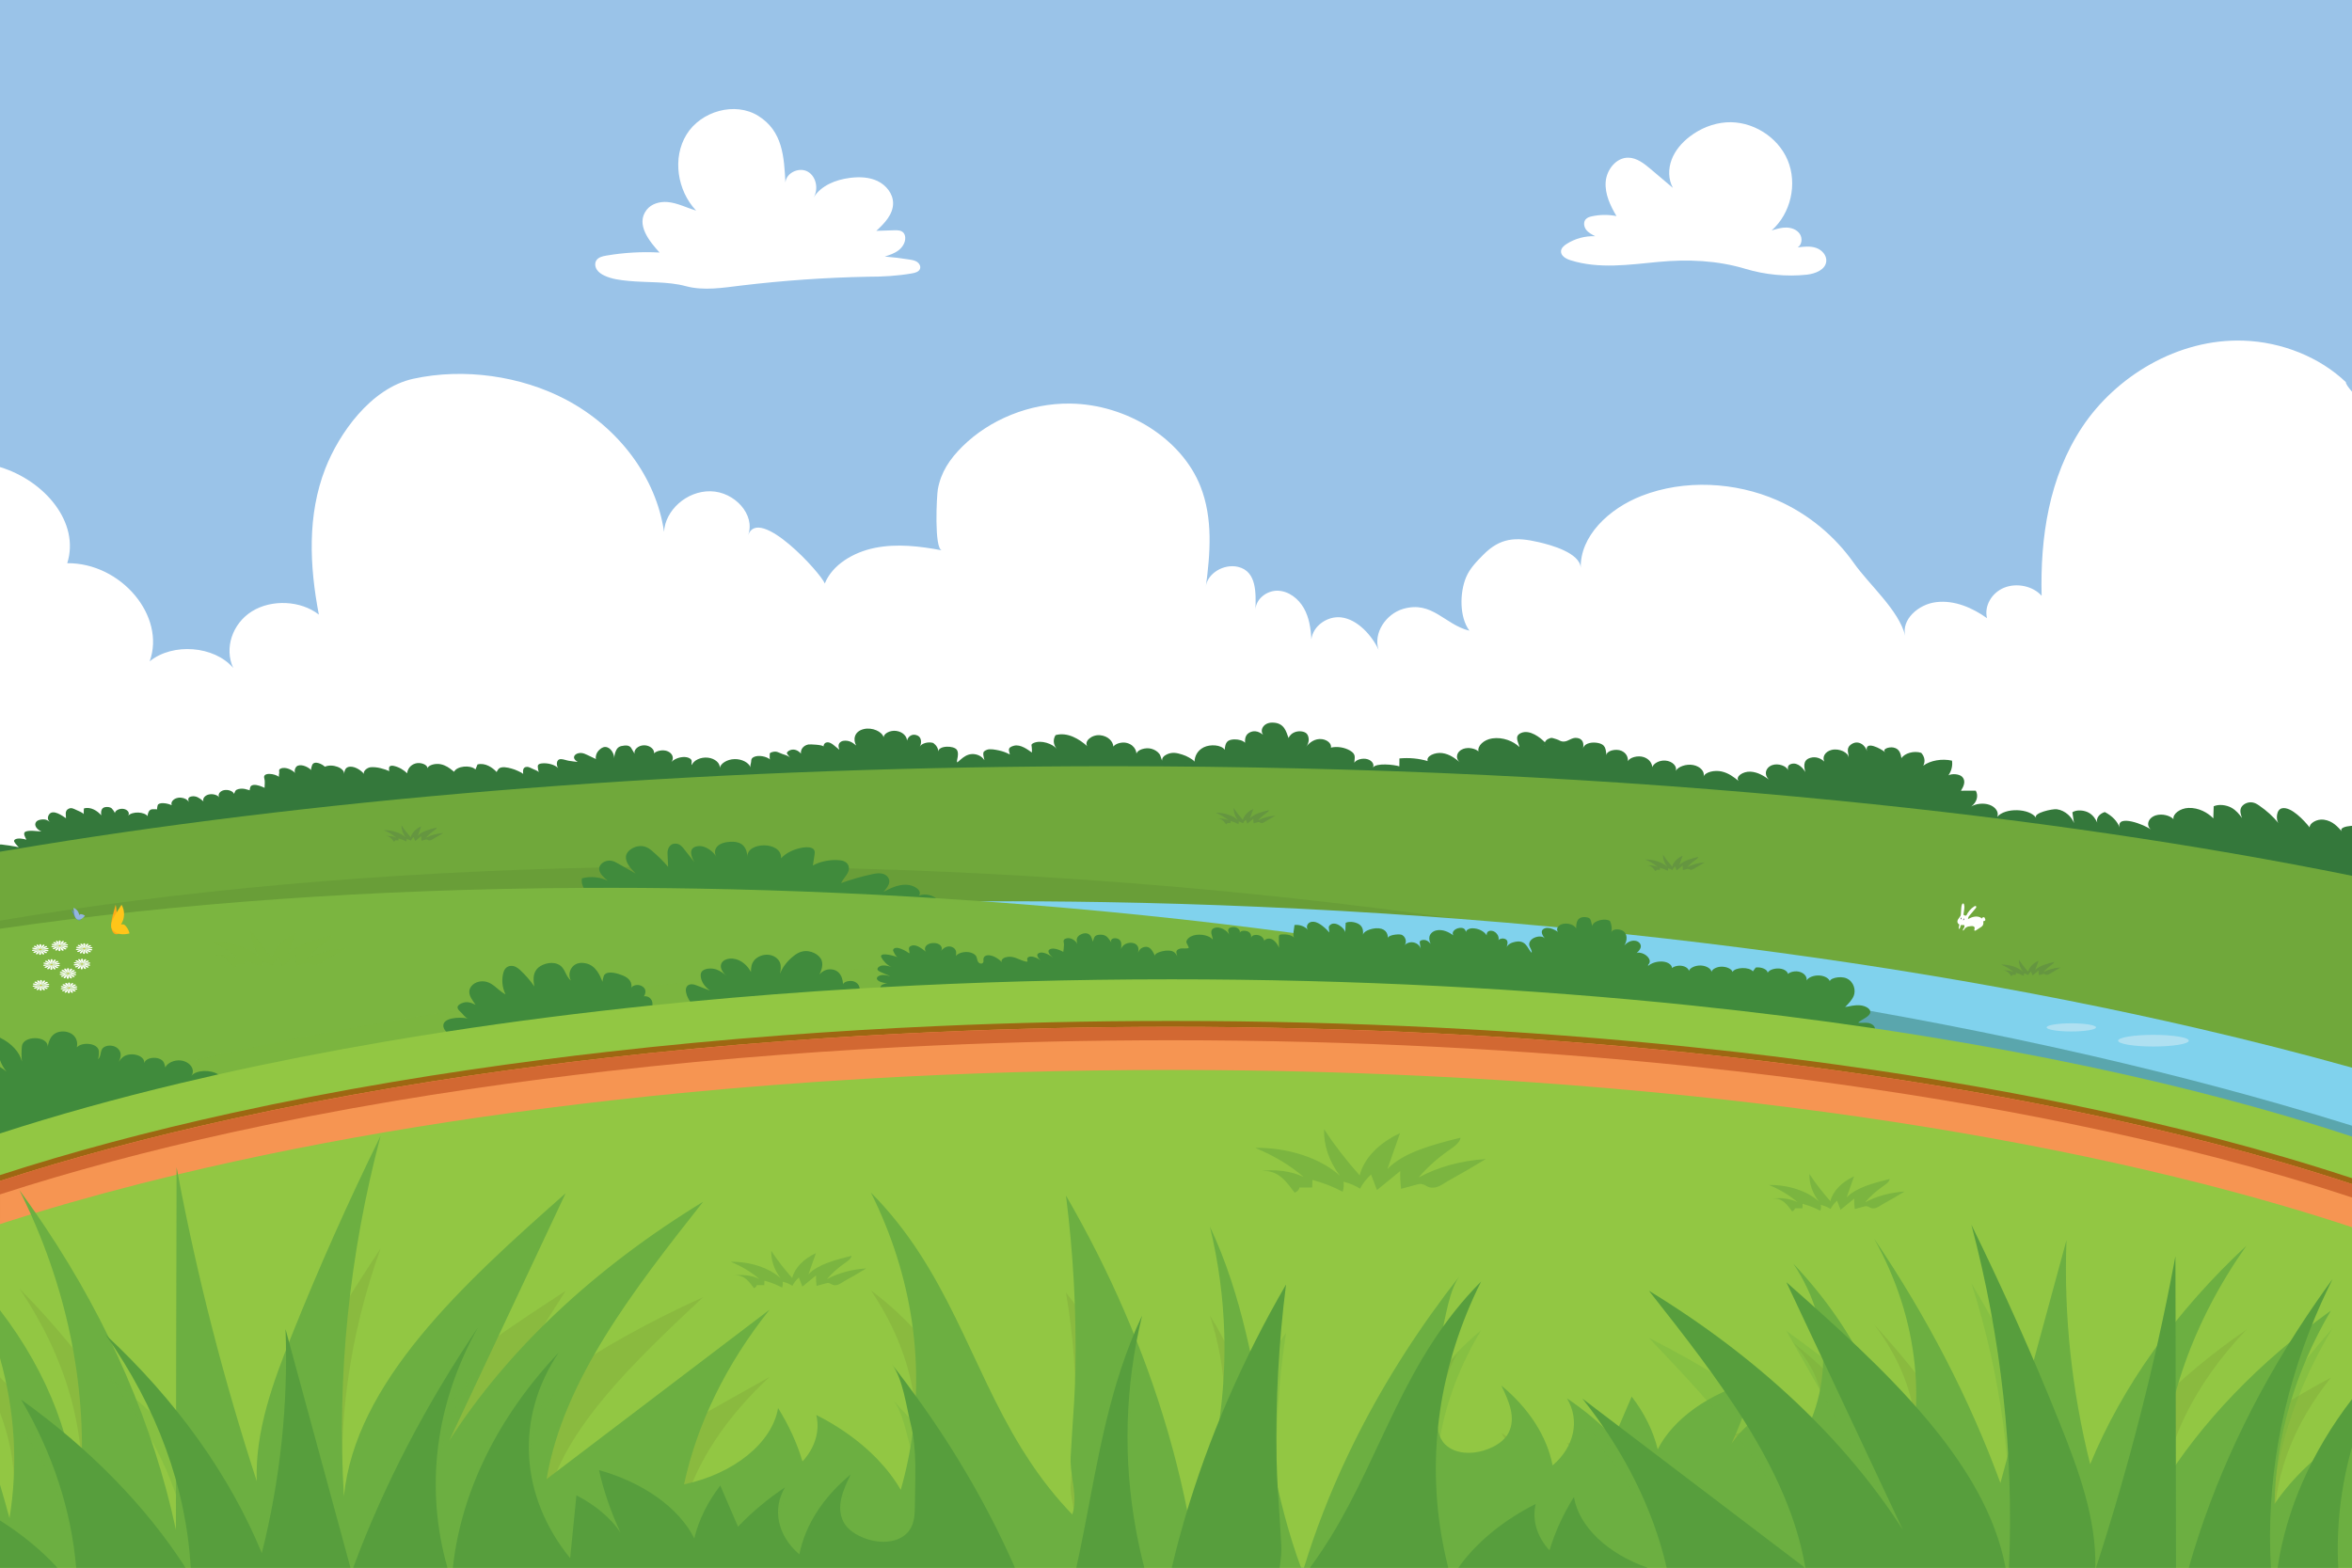 <?xml version="1.0" encoding="utf-8"?>
<!-- Generator: Adobe Illustrator 16.0.0, SVG Export Plug-In . SVG Version: 6.00 Build 0)  -->
<!DOCTYPE svg PUBLIC "-//W3C//DTD SVG 1.1//EN" "http://www.w3.org/Graphics/SVG/1.1/DTD/svg11.dtd">
<svg version="1.1" xmlns="http://www.w3.org/2000/svg" xmlns:xlink="http://www.w3.org/1999/xlink" x="0px" y="0px" width="1200px"
	 height="800px" viewBox="0 0 1200 800" enable-background="new 0 0 1200 800" xml:space="preserve">
<g id="Background">
	<rect fill="#9AC3E8" width="1200" height="800"/>
	<g>
		<path fill="#FFFFFF" d="M905.135,117.223c-0.411,0.122-0.82,0.247-1.229,0.372c9.786-8.687,13.225-23.799,8.159-35.865
			c-5.064-12.066-18.259-20.196-31.313-19.296c-6.795,0.469-13.364,3.175-18.751,7.342c-3.943,3.051-7.336,6.966-9.108,11.627
			c-1.772,4.66-1.779,10.112,0.627,14.479c-3.753-3.177-7.507-6.354-11.26-9.53c-3.369-2.851-7.129-5.854-11.541-5.889
			c-6.197-0.048-11.032,6.181-11.493,12.36s2.341,12.117,5.506,17.444c-4.113-0.812-8.392-0.774-12.489,0.109
			c-1.162,0.25-2.377,0.608-3.174,1.49c-1.298,1.434-0.983,3.799,0.177,5.347s2.949,2.471,4.675,3.343
			c-5.146-0.237-10.356,1.172-14.682,3.97c-1.333,0.862-2.693,2.047-2.802,3.631c-0.163,2.394,2.492,3.903,4.779,4.629
			c14.583,4.63,30.067,2.261,44.96,0.861c14.949-1.405,29.979-0.803,44.444,3.573c9.734,2.945,21.06,4.085,31.265,2.941
			c4.333-0.486,9.521-2.511,9.892-6.855c0.265-3.103-2.348-5.864-5.304-6.845s-6.169-0.603-9.259-0.215
			c2.182-1.397,2.48-4.747,1.033-6.896s-4.155-3.168-6.745-3.225C909.339,116.08,907.219,116.606,905.135,117.223z"/>
		<path fill="#FFFFFF" d="M434.354,90.692c-0.332,0.037-0.663,0.077-0.993,0.122c-7.118,0.954-14.512,3.9-18.263,10.024
			c2.593-4.327,1.41-10.762-2.98-13.246c-4.391-2.483-11.053,0.563-11.39,5.596c-0.712-13.085-1.304-26.233-13.85-34.052
			c-11.897-7.415-29.271-2.418-36.614,9.524c-7.344,11.942-4.721,28.618,4.9,38.815c-4.744-1.411-9.578-3.936-14.527-4.368
			c-3.949-0.345-8.256,0.829-10.699,3.951c-5.859,7.488,1.646,16.375,6.575,21.813c-9.107-0.497-18.271,0.033-27.259,1.579
			c-1.916,0.33-4.049,0.855-5.048,2.521c-0.841,1.402-0.577,3.272,0.317,4.64c0.896,1.368,2.319,2.304,3.795,3.008
			c3.813,1.82,8.105,2.313,12.311,2.728c9.419,0.931,20.06,0.194,29.155,2.654c9.334,2.526,19.075,0.828,28.613-0.313
			c21.333-2.552,42.792-4.043,64.272-4.469c7.7,0,15.138-0.385,22.704-1.724c1.601-0.283,3.475-0.786,4.021-2.317
			c0.447-1.253-0.288-2.684-1.376-3.452c-1.087-0.768-2.444-1.021-3.757-1.239c-4.258-0.706-8.546-1.228-12.849-1.565
			c2.451-0.771,4.941-1.606,6.985-3.163c2.045-1.557,3.599-3.984,3.453-6.55c-0.051-0.893-0.321-1.802-0.922-2.464
			c-1.143-1.258-3.073-1.294-4.771-1.239c-3.017,0.1-6.032,0.199-9.049,0.298c4.197-3.849,8.615-8.482,8.555-14.177
			c-0.052-4.861-3.607-9.207-8.006-11.276C443.562,90.427,438.871,90.192,434.354,90.692z"/>
		<path fill="#FFFFFF" d="M1200,199.875v334.005c-21.3,13.381-46.74,22.314-72.48,26.945c-45.194,8.155-91.92,4.856-137.925,1.716
			c-209.114-14.238-418.62-24.161-628.26-29.756C240.39,529.553,118.62,527.692,0,506.989V238.341
			c22.995,7.006,40.845,28.449,34.305,49.061c27.495-0.224,50.386,27.025,42.061,50.078c11.805-9.593,32.97-7.931,42.63,3.378
			c-4.665-10.016-0.495-22.63,9.54-28.885c10.035-6.268,24.945-5.542,34.14,1.649c-4.755-24.768-5.97-50.763,3.3-74.528
			c6.902-17.694,23.134-41.049,44.884-45.809c25.884-5.665,54.994-1.415,77.782,10.577c27.152,14.288,46.189,39.923,50.155,67.537
			c0.544-10.832,11.378-20.908,23.701-20.706c12.323,0.202,23.011,12.025,19.203,22.336c5.588-15.133,37.235,19.5,39.102,24.758
			c3.804-9.522,14.459-15.988,25.647-18.223c11.188-2.235,22.893-0.852,34.107,1.274c-4.016-0.761-2.66-27.885-2.066-31.154
			c1.572-8.659,5.946-15.346,12.717-22.015c13.713-13.505,34.058-21.991,54.754-21.727c29.12,0.372,56.947,18.045,66.514,42.242
			c6.459,16.336,5.012,34.195,2.733,51.375c0.547-6.735,9.009-12.037,16.423-10.292c9.75,2.296,9.089,13.681,8.92,21.767
			c0.254-5.529,5.953-9.803,11.483-9.591c5.531,0.211,10.452,4.066,13.185,8.88c2.731,4.813,3.583,10.465,3.84,15.995
			c0.788-6.954,8.212-12.073,15.165-11.277c8.429,0.965,15.804,9.335,19.142,16.576c-2.853-8.61,3.824-18.358,12.53-20.905
			c14.872-4.35,21.247,8.109,33.801,11.123c-5.16-6.945-4.979-19.434-1.681-27.285c1.87-4.453,5.346-8.003,8.744-11.438
			c8.697-8.791,16.606-9.181,28.369-6.439c5.839,1.361,21.148,5.385,21.38,13.246c-0.478-16.24,14.21-30.325,31.095-36.904
			c21.75-8.475,47.748-7.105,69.043,2.223c16.213,7.104,29.666,18.563,39.182,32.052c7.995,11.334,22.866,23.888,26.231,37.137
			c-2.055-8.089,6.511-16.072,15.855-17.167c9.345-1.109,18.555,2.956,25.875,8.194c-1.545-6.097,2.28-12.905,8.715-15.544
			s14.82-0.832,19.141,4.13c-0.735-29.717,3.689-60.436,20.699-86.114c17.025-25.666,48.63-45.287,82.38-44.1
			c19.62,0.686,38.791,8.458,52.125,21.139C1196.85,195.957,1198.215,197.804,1200,199.875z"/>
	</g>
</g>
<g id="Objects">
	<g>
		<path fill="#34783B" d="M1199.43,421.46c-2.715,0.21-6.149,1.11-4.47,2.96c-2.25-2.47-4.725-5.49-9.36-6.14
			c-3.569-0.49-7.439,1.92-7.185,3.97c-2.865-3.6-9.42-10.67-14.025-9.8c-3.21,0.609-3.18,6.01-1.935,7.569
			c-2.64-3.289-5.985-6.329-9.9-9.01c-0.975-0.66-2.039-1.33-3.404-1.529c-2.551-0.391-5.056,1.09-5.761,2.77
			c-0.72,1.67-0.12,3.46,0.495,5.16c-1.455-1.93-2.97-3.91-5.475-5.271c-2.505-1.35-6.3-1.899-8.971-0.699
			c-0.06,2.06-0.135,4.109-0.194,6.17c-2.85-2.92-7.455-5.511-12.675-5.32c-4.305,0.16-8.131,3.1-7.65,5.72
			c-1.83-1.89-5.805-2.899-8.955-1.95c-3.945,1.19-5.279,5.091-2.49,7.301c-3.06-2.44-17.744-8.181-16.079-1.11
			c-1.051-3.1-3.75-5.93-7.53-7.86c-2.94,0.91-4.575,3.33-3.811,5.41c-0.915-1.819-2.01-3.649-4.109-4.93
			c-2.34-1.44-6.391-1.87-8.61-0.351c0.271,1.83,0.54,3.66,0.825,5.49c-1.005-2.87-4.305-6.439-8.76-7.05
			c-2.221-0.3-12.255,1.91-10.545,4.38c-3.42-4.939-15.855-5.26-19.846-0.51c0.96-2.34-0.824-5.05-4.05-6.16
			c-2.94-1.01-6.81-0.6-9.21,0.89c2.82-2.17,3.78-5.369,2.31-8.069c-2.52,0-5.055,0-7.574,0.01c1.425-2.24,2.595-4.92,0.72-7
			c-1.425-1.57-5.25-1.85-7.095-0.85c1.56-2.34,2.205-4.95,1.8-7.49c-5.07-1.16-11.101-0.1-14.67,2.57
			c1.155-2.14,0.75-4.63-1.035-6.56c-3.795-1.22-8.415,0.23-10.08,2.68c-0.375-1.88-0.765-4.72-4.035-5.38
			c-2.28-0.46-6.15,0.73-4.14,2.48c-2.146-1.85-10.695-6.46-9.45-0.65c-0.615-2.88-4.575-6.31-8.445-3.13
			c-2.354,1.95-0.72,4.49-0.854,6.59c0-2.71-4.785-5.05-8.715-4.08c-3.436,0.86-4.891,3.75-3.69,5.96
			c-1.68-1.55-4.229-2.79-7.185-1.91c-4.095,1.21-3.045,4.93-2.58,7.27c-0.765-1.64-3.646-5.07-6.931-4.22
			c-0.21,0.05-0.404,0.11-0.614,0.2c-1.605,0.68-1.32,2-1.261,3.13c-0.479-2.15-4.965-3.82-8.085-2.66
			c-1.17,0.44-2.01,1.11-2.52,1.91c-1.155,1.7-0.811,3.95,0.96,5.47c-2.641-1.86-5.641-3.83-9.465-4.05
			c-3.811-0.22-7.936,2.53-6.061,4.76c-2.415-1.97-5.024-4.03-8.654-4.85c-3.615-0.82-8.461,0.23-9.301,2.71
			c0.945-2.49-1.545-5.33-5.25-6.01c-3.524-0.64-7.56,0.75-8.925,2.99c0.945-2.29-1.68-5.01-5.265-5.26
			c-3.045-0.22-5.971,1.4-6.66,3.34c-0.18-2.1-1.59-4.17-4.35-5.11c-2.971-1-7.261,0.15-8.101,2.14c0.165-2.05-0.734-4.21-3.24-5.33
			c-2.895-1.3-7.904-0.01-7.665,2.31c-0.51-2.85,0.045-5.79-5.129-6.46c-3.226-0.42-6.421,0.66-6.841,2.97
			c0.36-1.96,0.48-4.96-3.21-5.42c-2.475-0.31-4.29,1.73-6.39,1.84c-2.146,0.1-2.31-0.76-4.065-1.22
			c-2.024-0.53-2.16-1.08-4.244-0.04c-0.676,0.34-1.261,0.97-1.561,1.65c-0.061-0.06-0.105-0.12-0.18-0.19
			c-2.04-2.06-7.5-6.52-11.955-4.57c-3.78,1.64-1.23,4.78-0.87,7.19c-3-3.03-8.521-5.2-13.83-4.42c-4.38,0.65-7.681,3.84-7.035,6.64
			c-1.68-1.53-5.22-2.24-7.8-1.28c-3.42,1.26-4.2,4.72-1.771,6.77c-2.43-1.99-5.145-4.1-8.909-4.63
			c-3.766-0.54-8.416,1.6-7.426,4.08c-4.484-1.35-9.555-1.82-14.43-1.35c-0.015,1.34-0.03,2.69-0.045,4.03
			c-2.55-0.84-11.985-1.94-13.516,0.71c0.945-1.64-0.404-3.71-2.85-4.38c-2.445-0.66-5.58,0.2-6.615,1.82
			c0.12-2.66,1.096-4.31-2.25-6.24c-2.595-1.5-6.345-2.24-9.675-1.47c0.42-1.91-1.68-3.91-4.5-4.31
			c-3.72-0.52-6.614,1.89-8.114,3.87c1.274-1.68,1.619-3.68,0.944-5.51c-0.149-0.43-0.375-0.86-0.75-1.23
			c-1.155-1.14-3.645-1.43-5.52-0.86s-3.136,1.82-3.69,3.14c-1.17-3.06-2.01-7.85-8.28-7.86c-4.545-0.02-6.54,3.87-4.68,6.22
			c-1.095-0.8-2.34-1.66-3.975-1.79c-1.92-0.15-3.735,0.84-4.516,2.03c-0.78,1.18-0.765,2.53-0.734,3.82
			c-1.125-1.19-3.36-1.75-5.46-1.71c-1.125,0.03-2.311,0.23-3.105,0.75c-1.455,0.94-1.785,3.24-1.77,4.55
			c-1.86-2.62-7.5-2.88-10.726-1.27c-3.359,1.68-4.635,4.65-4.739,7.44c0-0.62-2.056-1.79-2.7-2.17
			c-1.065-0.63-2.266-1.16-3.556-1.56c-2.774-0.88-5.085-1.38-7.845-0.09c-1.545,0.71-2.7,1.96-2.354,3.24
			c-0.69-1.18-0.66-2.51-1.545-3.61c-0.87-1.1-2.28-2.04-4.006-2.51c-3.015-0.81-7.08,0.51-7.59,2.5
			c-0.104-1.43-0.765-2.87-2.01-3.96c-0.72-0.63-1.635-1.14-2.76-1.46c-2.565-0.73-5.91,0.26-7.021,1.8
			c-0.18-2.71-2.774-5.4-6.765-5.78c-4.38-0.42-8.34,3.24-6.51,5.63c-4.065-3.66-10.096-7.38-16.216-5.68
			c-1.38,2.21-1.17,4.83,0.54,6.92c-1.994-2.42-7.904-4.67-11.835-2.86c-1.26,0.57-1.005,1.09-0.87,1.89
			c0.165,0.97,0.091,1.96,0.091,2.93c-2.101-1.46-5.79-4.36-9.195-3.46c-0.72,0.19-1.425,0.45-1.92,0.84
			c-1.185,0.92-0.3,2.53-0.135,3.62c-1.636-0.93-3.57-1.64-5.625-2.08c-1.62-0.34-4.471-0.95-6.03-0.33
			c-0.555,0.22-1.11,0.47-1.485,0.83c-0.84,0.82-0.18,2.89,0.075,4.08v0.01c0.03,0.15,0.061,0.28,0.075,0.4
			c-0.09-0.14-0.18-0.27-0.285-0.4v-0.01c-0.54-0.72-1.26-1.37-2.19-1.87c-1.109-0.59-2.55-0.94-3.96-0.84
			c-2.385,0.16-4.154,1.47-5.624,2.74c-0.091,0.07-0.166,0.13-0.24,0.2c-0.51,0.44-1.021,0.87-1.516,1.31
			c-0.27-0.47-0.18-1-0.045-1.51c0.016-0.1,0.045-0.21,0.061-0.31c0.314-1.32,0.6-3.32-0.24-4.59c-1.545-2.31-9.39-2.25-9.48,0.89
			c0-1.61-0.93-3.21-2.564-4.4c-2.505-0.77-5.835,0.12-6.855,1.82c0.885-1.49,1.065-4.55-1.125-5.59
			c-2.955-1.41-5.04,0.77-5.415,2.6c-0.029-2.2-2.159-4.58-5.595-5c-2.984-0.38-6.255,1.32-6.345,3.26
			c-0.766-2.93-5.79-5.18-10.05-4.2c-5.115,1.18-5.596,5.58-3.931,8.41c-0.944-0.78-1.935-1.59-3.255-2.08
			c-1.335-0.49-3.09-0.59-4.305,0.01c-0.9,0.45-1.35,1.22-1.425,1.97c-0.091,0.75,0.149,1.5,0.39,2.24
			c-1.02-0.83-2.025-1.66-3.045-2.48c-0.93-0.75-2.295-1.58-3.63-1.19c-1.11,0.32-1.351,1.27-1.44,2.09c0-0.95-6.93-1.26-7.74-1.09
			c-2.805,0.57-4.064,2.9-3.72,4.67c-0.359-0.45-0.825-0.86-1.35-1.21c-0.675-0.45-1.516-0.82-2.46-0.86
			c-1.125-0.05-2.205,0.38-2.88,0.98c-0.3,0.26-0.54,0.57-0.495,0.89c0.029,0.22,0.18,0.43,0.345,0.62
			c0.3,0.39,0.615,0.79,0.915,1.18c0.135,0.17,0.255,0.33,0.39,0.5c-0.149-0.19-0.314-0.35-0.54-0.5
			c-0.899-0.68-2.31-1.05-3.494-1.45c-1.891-0.65-2.745-1.59-5.011-0.98c-0.465,0.12-0.96,0.28-1.2,0.58
			c-0.209,0.26-0.194,0.58-0.164,0.88c0.015,0.11,0,0.31-0.016,0.54c-0.029,0.64-0.075,1.56,0.21,1.82
			c-1.755-1.56-6.015-2.48-8.43-1.22c-1.186,0.62-1.2,1.36-1.245,2.27c-0.061,0.91-0.6,2.04-0.375,2.94
			c-0.795-2.42-4.41-4.29-8.115-4.19c-3.72,0.1-7.095,2.16-7.59,4.61c0.48-2.44-2.354-4.97-6.015-5.35
			c-3.72-0.4-7.32,1.41-8.205,3.79c-0.36-0.91,0.314-1.88-0.271-2.73c-0.569-0.86-1.935-1.32-3.27-1.39
			c-2.67-0.12-5.625,1.11-6.915,2.63c1.604-1.89,0.735-4.64-2.13-5.67c-2.221-0.8-5.295-0.18-6.676,1.16
			c0.346-1.94-2.01-4.12-5.055-4.1c-3.104,0.02-5.399,2.36-4.845,4.31c-0.57-0.91-1.125-1.82-1.635-2.75
			c-0.585-1.06-1.681-1.6-3.495-1.43c-2.505,0.23-3.465,0.84-4.26,2.39c-0.676,1.33-0.976,2.76-0.976,4.16
			c-0.015-1.68-1.109-4.68-3.45-5.6c-1.665-0.65-3,0.18-3.975,1.06c-0.811,0.73-1.395,1.54-1.71,2.43
			c-0.135,0.4-0.66,2.25-0.06,2.53c-1.545-0.73-3.091-1.47-4.65-2.21c-0.885-0.42-1.815-0.86-2.895-0.95
			c-1.035-0.09-2.115,0.15-2.851,0.65c-0.72,0.49-1.08,1.21-0.93,1.9c0.18,0.79,0.975,1.47,1.875,2c-1.5-0.18-3.045-0.33-4.53-0.58
			c-1.275-0.21-2.685-0.82-4.005-0.85c-2.745-0.04-2.355,3.55-1.425,4.65c-1.53-1.81-5.565-2.88-8.58-2.44
			c-1.801,0.27-1.98,1.02-1.801,2.13c0.075,0.47,0.195,1.99,0.646,2.32c-0.93-0.68-2.01-1.2-3.195-1.66
			c-0.81-0.31-2.01-1.08-2.97-1.06c-2.61,0.06-1.965,2.66-1.98,3.73c0-0.45-2.25-1.44-2.76-1.68c-1.02-0.49-2.13-0.89-3.285-1.2
			c-1.92-0.52-4.965-1.27-6.465,0.14c-0.21,0.2-1.095,1.54-0.975,1.69c-2.16-2.36-5.94-4.91-9.811-3.91
			c-0.345,0.85-0.689,1.7-1.034,2.55c-2.655-2.48-9.585-1.72-10.921,1.2c-0.194-0.16-0.374-0.32-0.584-0.48
			c-1.711-1.42-3.615-2.81-6.195-3.36c-2.67-0.56-6.18,0.3-6.855,2.04c0.255-1.77-3.39-3.21-6-2.47c-2.805,0.8-4.095,3-4.319,5.03
			c-1.53-1.56-4.035-3.15-6.75-3.75c-1.155-0.26-2.07-0.16-2.445,0.71c-0.104,0.23-0.09,1.84,0.195,1.97
			c-2.535-1.13-6.525-2.33-9.676-2.01c-1.845,0.18-4.154,2.27-3.239,3.54c-1.125-1.57-4.29-3.97-7.215-3.83
			c-2.625,0.12-2.896,2.45-2.985,3.77c0.24-3.11-5.97-5.47-9.87-3.75c-1.245-1.33-5.415-3.36-6.48-0.86
			c-0.164,0.4-0.704,2.1-0.51,2.57c-1.17-1.31-4.59-3.17-6.899-2.2c-1.275,0.54-1.936,2.91-1.17,3.77
			c-1.261-1.43-4.846-3.47-7.426-2.35c-1.109,0.47-0.84,1.15-0.779,1.88c0.045,0.5-0.466,2.09-0.03,2.47
			c-1.95-1.81-8.61-2.7-7.605,0.63c0.466,1.54,0.15,3.29,0.136,4.86c-1.32-0.649-3.78-1.67-5.535-1.48
			c-0.765,0.09-1.245,0.34-1.605,0.8c-0.149,0.2-0.645,1.89-0.314,1.95c-1.005-0.181-1.936-0.61-3-0.771
			c-1.261-0.18-2.715-0.06-3.78,0.471c-0.855,0.439-0.99,1.46-1.32,2.119c-0.54-1.449-3.165-2.39-5.279-1.869
			c-2.115,0.51-3.226,2.359-2.235,3.699c-0.9-1.319-3.435-2.02-5.475-1.5c-1.771,0.45-2.91,1.771-2.745,3.011
			c0.015,0.079,0.045,0.159,0.06,0.239c0.03,0.101,0.061,0.2,0.105,0.29c-0.105-0.09-0.226-0.189-0.33-0.29
			c-0.09-0.08-0.195-0.16-0.3-0.25c-1.365-1.14-3.195-2.47-5.445-2.04c-1.62,0.32-1.815,1.08-1.68,1.931
			c0.015,0.149,0.045,0.31,0.09,0.47c0.029,0.17,0.074,0.33,0.104,0.49c-0.075-0.17-0.165-0.34-0.27-0.49
			c-0.12-0.17-0.271-0.33-0.45-0.48c-1.021-0.939-2.895-1.489-4.62-1.239c-1.125,0.17-2.07,0.649-2.685,1.29
			c-0.165,0.159-0.301,0.33-0.42,0.51c-0.405,0.62-0.511,1.33-0.226,1.979c-1.62-0.729-5.475-1.71-6.99-0.34
			C80.4,410.73,79.95,413,80.25,413c-1.77,0-3.195-0.43-4.155,0.85c-0.375,0.53-1.035,2.21-0.645,2.75
			c-1.815-2.439-7.905-2.649-10.095-0.34c1.02-1.27-0.136-3.08-2.221-3.46c-1.89-0.35-4.035,0.57-4.47,1.83v0.01
			c-0.06,0.11-0.075,0.23-0.09,0.351c0-0.07-0.03-0.17-0.061-0.29c-0.27-0.67-1.185-1.9-1.574-2.23c-0.69-0.569-1.83-0.76-3-0.64
			c-2.625,0.28-2.46,2.91-2.28,4.22c-1.86-2.2-5.445-4.58-8.865-3.479c-0.045,0.989-0.075,1.97-0.12,2.96
			c0-0.681-3.09-1.92-3.825-2.25c-1.215-0.55-2.354-1.271-3.779-0.61c-2.221,1.021-1.365,3.37-1.396,4.87
			c-1.725-1.14-6.795-4.94-8.729-1.771c-0.69,1.12-0.811,2.78,0.63,3.7c-0.465-0.3-0.945-0.6-1.425-0.88
			c-1.426-0.83-4.605-0.45-5.58,0.65c-1.516,1.689,0.09,3.99,2.564,5.06c-2.145-0.08-6.104-0.77-8.055,0.07
			c-1.725,0.75,0.03,3.17,0.375,4.14c-1.41-0.52-4.35-1-5.745-0.16c-0.435,0.271-0.63,0.69-0.479,1.07
			c0.375,1.01,1.739,2.18,2.444,3.12c-0.27-0.35-2.715-0.67-3.3-0.78c-1.215-0.24-2.445-0.399-3.705-0.55
			c-1.005-0.12-2.01-0.35-2.67-0.25v95.38c8.265,2.11,17.16,2.74,26.205,2.79h0.015c3.931,0.03,7.875-0.06,11.82-0.18
			c2.325-0.061,4.65-0.141,6.96-0.22c36.345-1.2,72.66-0.811,108.945,0.6c0,0,0,0,0.015,0c14.385,0.55,28.755,1.27,43.125,2.1
			c15.465,0.891,30.93,1.931,46.38,3.061h0.016c17.13,1.25,34.229,2.609,51.345,4.029c0.015,0,0.015,0,0.015,0
			c4.995,0.41,9.976,0.83,14.97,1.25c11.28,0.95,22.546,1.91,33.841,2.881c0.015,0,0.015,0,0.015,0
			c0.675,0.06,1.35,0.119,2.024,0.17c24.705,2.109,49.396,4.189,74.101,6.06c7.335,0.561,14.685,1.101,22.02,1.61
			c70.126,4.93,140.25,7.72,210.48,4.06c15.885-0.83,31.68-1.99,47.49-3.33h0.075c8.31-0.7,16.604-1.45,24.885-2.229
			c6.795-0.641,13.56-1.3,20.34-1.971h0.015c24.675-2.42,49.351-4.93,74.101-6.97h0.015c8.835-0.729,17.655-1.39,26.505-1.97
			c5.175-0.34,10.365-0.65,15.54-0.93c6.345-0.351,12.69-0.66,19.05-0.94h0.016c13.319-0.6,26.625-1.05,39.975-1.46
			c0.015,0.01,0.015,0,0.015,0c5.415-0.17,10.83-0.33,16.245-0.47c0,0,0,0,0.016,0c2.325-0.07,4.635-0.141,6.96-0.2
			c4.439-0.13,8.88-0.25,13.319-0.38c0.016,0.01,0.016,0,0.016,0c14.189-0.391,28.35-0.811,42.524-1.34
			c1.11-0.04,2.221-0.08,3.33-0.13c9.42-0.36,18.84-0.771,28.261-1.24c0.27-0.01,0.539-0.021,0.824-0.03
			c0.391-0.02,0.78-0.04,1.17-0.06c0.016,0,0.016,0,0.016,0c29.79-1.49,59.52-3.471,89.16-5.931c17.13-1.43,34.245-3.02,51.314-4.77
			c8.835-0.91,17.82-1.9,26.535-3.351v-95.43C1199.82,421.43,1199.625,421.44,1199.43,421.46z M788.49,380.96
			c-0.375-0.32-0.48-0.56-0.465-0.75C788.1,380.49,788.25,380.75,788.49,380.96z"/>
		<path fill="#70A83B" d="M1200,446.93V800H0V434.64c1.2-0.21,2.415-0.409,3.615-0.609c10.095-1.71,20.325-3.38,30.675-5
			C188.4,404.94,371.13,391,567.06,391c131.07,0,256.23,6.24,370.876,17.59C1033.5,418.04,1121.745,431.05,1200,446.93z"/>
		<path fill="#699E38" d="M1200,596.389V800H0V469.809c90.525-15.359,194.115-24.794,305.7-27.11
			c4.785-0.101,9.569-0.19,14.385-0.261l1.98-0.03h0.015c28.26-0.411,57.03-0.36,86.189,0.161c8.221,0.14,16.471,0.33,24.75,0.551
			c16.365,0.441,32.865,1.022,49.471,1.765c13.455,0.592,27,1.294,40.59,2.096c71.265,4.201,140.1,10.948,205.545,19.872
			c19.695,2.687,39.075,5.564,58.125,8.632c16.815,2.707,33.36,5.564,49.62,8.563c16.815,3.088,33.33,6.327,49.53,9.716
			c20.505,4.271,40.5,8.772,59.925,13.495c28.86,6.988,56.49,14.447,82.755,22.308c0.81,0.241,1.605,0.481,2.4,0.723
			c18.93,5.704,37.154,11.62,54.614,17.726c0,0.01,0,0.01,0.016,0.01c16.109,5.625,31.56,11.42,46.319,17.376
			C1156.605,575.334,1179.36,585.681,1200,596.389z"/>
		<path fill="#80D2ED" d="M1200,544.84V800H0V517.02c16.275-4.42,33.24-8.6,50.835-12.56c0.465-0.11,0.945-0.21,1.41-0.31
			c0.015-0.011,0.045-0.021,0.06-0.021c0.061-0.01,0.12-0.03,0.181-0.04c0.165-0.04,0.345-0.08,0.51-0.109h0.015
			c0,0,0.016,0,0.016-0.011c0.045-0.01,0.074-0.02,0.119-0.02c0.075-0.021,0.15-0.04,0.226-0.05c1.395-0.32,2.79-0.631,4.2-0.931
			c19.14-4.2,39.045-8.109,59.609-11.739c5.085-0.9,10.2-1.78,15.375-2.631c0.03-0.01,0.061-0.02,0.105-0.02
			c1.74-0.29,3.479-0.58,5.234-0.86c0.421-0.08,0.855-0.149,1.291-0.21c2.699-0.45,5.43-0.88,8.159-1.31
			c0.181-0.03,0.346-0.061,0.525-0.08c4.68-0.74,9.36-1.46,14.1-2.16h0.016c49.515-7.39,102.45-13.18,158.069-17.229
			c50.955-3.711,104.19-5.95,159.165-6.61c7.38-0.09,14.806-0.15,22.261-0.17c20.564-0.09,41.369,0.05,62.369,0.41
			c25.695,0.439,51.721,1.229,77.971,2.37c14.16,0.609,28.38,1.319,42.66,2.14c14.819,0.85,29.534,1.8,44.145,2.85
			c4.455,0.32,8.91,0.65,13.35,0.99c17.745,1.35,35.341,2.86,52.756,4.5c3.135,0.3,6.27,0.6,9.39,0.91c0.03,0,0.06,0,0.09,0.01
			c8.476,0.82,16.89,1.68,25.275,2.58c105.854,11.28,204.555,27.79,292.665,48.26C1149.12,531.23,1175.115,537.87,1200,544.84z"/>
		<path fill="#5AA6AD" d="M1200,574.45V800H0V517.76c40.635-9.63,85.14-17.85,132.855-24.529c0.33-0.051,0.659-0.101,0.989-0.141
			c1.53-0.22,3.061-0.43,4.605-0.63c0.225-0.04,0.435-0.07,0.66-0.09c1.439-0.21,2.895-0.4,4.35-0.59
			c0.885-0.13,1.771-0.24,2.655-0.36c1.635-0.22,3.27-0.43,4.92-0.65c5.805-0.75,11.67-1.479,17.564-2.189
			c73.995-8.9,154.905-14.26,240.525-15.61c0.015-0.01,0.03-0.01,0.045,0c0.03-0.01,0.061-0.01,0.09,0c0.016-0.01,0.03,0,0.03,0
			c0.03-0.01,0.06-0.01,0.075,0h0.045c16.965-0.27,34.14-0.39,51.45-0.33c0,0,0,0,0.015,0c29.13,0.08,58.74,0.62,88.74,1.63
			c20.324,0.671,40.83,1.58,61.5,2.711h0.015c0.96,0.05,1.905,0.1,2.865,0.159c0.015,0,0.015,0,0.015,0
			c1.426,0.07,2.835,0.15,4.26,0.23c3.075,0.18,6.15,0.36,9.226,0.54c3.6,0.21,7.215,0.43,10.83,0.649c0,0,0,0.011,0.015,0.011
			c2.07,0.13,4.155,0.26,6.226,0.399c0.63,0.04,1.274,0.08,1.904,0.12h0.016c0.765,0.05,1.515,0.101,2.265,0.15
			c1.245,0.09,2.49,0.17,3.735,0.26c5.85,0.39,11.7,0.81,17.564,1.24c16.275,1.2,32.415,2.52,48.436,3.97
			c78,7.01,152.79,16.82,223.14,28.94c0.24,0.04,0.48,0.08,0.72,0.13c3.96,0.68,7.891,1.37,11.806,2.069
			c25.425,4.5,50.25,9.32,74.43,14.42c1.08,0.23,2.145,0.461,3.225,0.69c46.665,9.91,90.855,20.86,132.135,32.7
			C1176.225,567.18,1188.255,570.78,1200,574.45z"/>
		<path fill="#408B3C" d="M479.758,462.159c-0.402,4.908-7.438,6.044-12.615,8.09c-6.043,2.389-11.045,4.511-18.384,4.654
			c-4.106,0.08-8.184-0.399-12.255-0.765c-19.926-1.784-40.174-0.828-60.221-1.843c-17.212-0.87-34.141-3.191-51.14-5.08
			c-7.94-0.882-15.695-1.154-23.468-1.463c-4.663-0.185-10.563-2.576-7.257-6.5c1.784-2.118,6.903-2.619,9.232-0.75
			c-4.73-2.33-7.396-6.398-6.746-10.295c4.333-1.168,9.591-0.644,13.222,1.32c-2.096-1.799-4.283-3.755-4.445-6.03
			c-0.163-2.274,2.785-4.764,6.12-4.269c1.326,0.197,2.417,0.806,3.45,1.395c3.02,1.719,6.039,3.438,9.059,5.157
			c-2.579-2.669-5.26-5.585-4.946-8.753c0.314-3.168,5.255-6.254,9.623-4.988c1.617,0.469,2.802,1.41,3.885,2.338
			c2.956,2.53,5.636,5.205,8.012,7.994c-0.104-2.287-0.206-4.573-0.31-6.86c-0.099-2.2,1.09-5.252,4.367-4.985
			c1.836,0.149,2.971,1.372,3.832,2.464c1.827,2.316,3.654,4.632,5.48,6.946c-1.342-2.343-3.604-7.308,1.691-8.114
			c4.204-0.64,8.381,3.21,9.485,5.381c-1.774-3.487,0.214-6.835,5.9-7.523c7.987-0.968,9.64,3.277,10.077,7.607
			c-0.776-7.688,17.597-8.298,17.098,0.724c2.396-2.703,6.464-4.725,11.035-5.483c1.879-0.312,4.192-0.322,5.384,0.695
			c0.921,0.786,0.814,1.89,0.663,2.882c-0.282,1.854-0.564,3.706-0.847,5.56c3.33-1.858,7.697-2.872,12.039-2.794
			c1.318,0.024,2.679,0.155,3.798,0.62c2.604,1.08,3.003,3.563,2.128,5.522c-0.874,1.96-2.689,3.686-3.588,5.641
			c5.018-1.818,10.283-3.331,15.712-4.513c1.659-0.361,3.452-0.692,5.123-0.356c2.584,0.521,3.954,2.526,3.763,4.321
			c-0.19,1.795-1.565,3.425-2.907,4.986c3.351-1.771,7.063-3.631,11.339-3.618s8.601,3.032,6.706,5.589
			C473.472,455.104,480.058,458.516,479.758,462.159z"/>
		<path fill="#7BB540" d="M1200,655.26V800H0V473.94c89.22-13.011,190.035-20.32,297.765-20.841h0.016
			c19.395-0.109,39.015,0.021,58.845,0.37c23.52,0.41,47.325,1.15,71.355,2.221c12.944,0.569,25.965,1.239,39.029,2.01
			c3.51,0.21,7.021,0.42,10.516,0.64h0.015c8.025,0.5,15.99,1.04,23.94,1.61c54.585,3.899,107.564,9.35,158.43,16.17
			c19.859,2.66,39.39,5.52,58.575,8.59c22.38,3.57,44.265,7.42,65.625,11.51c27.42,5.24,53.97,10.9,79.56,16.931
			c27.811,6.55,54.465,13.54,79.86,20.93c1.859,0.54,3.705,1.08,5.535,1.63c26.34,7.771,51.284,15.97,74.685,24.54
			c4.95,1.8,9.825,3.63,14.625,5.48c31.695,12.149,60.36,25.01,85.561,38.409C1154.64,620.46,1180.23,637.59,1200,655.26z"/>
		<path opacity="0.28" fill="#7BB540" d="M1200,655.26V790H0V568.41c28.47-9.25,59.295-17.851,92.16-25.69
			c6.314-1.51,12.705-2.989,19.185-4.45c27.315-6.13,55.936-11.76,85.74-16.84c10.065-1.72,20.265-3.37,30.585-4.96
			c33.78-5.2,68.925-9.71,105.225-13.46c6.375-0.67,12.78-1.3,19.23-1.91c28.2-2.689,57.061-4.92,86.49-6.67
			c3.495-0.22,6.99-0.42,10.5-0.609c48.135-2.67,97.755-4.07,148.455-4.07c64.185,0,126.63,2.23,186.54,6.47
			c27.42,5.24,53.97,10.9,79.56,16.931c27.811,6.55,54.465,13.54,79.86,20.93c1.859,0.54,3.705,1.08,5.535,1.63
			c26.34,7.771,51.284,15.97,74.685,24.54c4.95,1.8,9.825,3.63,14.625,5.48c31.695,12.149,60.36,25.01,85.561,38.409
			C1154.64,620.46,1180.23,637.59,1200,655.26z"/>
		<path fill="#408B3C" d="M118.755,570.88c-2.069,3.32-5.685,6.22-10.41,7.95c5.341,1.189,6.21,6.62,2.311,9.32
			c-3.915,2.699-10.516,2.899-15.795,1.59c-0.12,3.399-1.545,6.569-3.87,9.51c-0.061,0.07-0.105,0.15-0.181,0.22
			c-0.225,0.29-0.465,0.58-0.734,0.86v0.01c-5.085,5.8-13.605,10.641-22.155,14.47c-13.064,5.851-27.734,10.73-43.455,11.36
			c-0.45,0.021-0.899,0.03-1.35,0.05c-1.5,0.021-3.03,0.011-4.545-0.05c-5.431-0.21-10.86-1.01-15.87-2.38
			c-0.915-0.25-1.815-0.521-2.7-0.81v-78.5c1.2,0.72,2.31,1.52,3.285,2.38C1.845,545,0.735,543.02,0,540.99v-11.46
			c5.91,2.89,10.02,7.37,11.19,12.189c-0.271-2.6-0.271-5.2-0.016-7.8c0.57-5.53,12.96-5.51,13.186,0.03
			c0,0.05,0.015,0.09,0.015,0.14c0.24-1.64,0.765-3.49,1.83-4.96h0.015c1.096-1.5,2.79-2.61,5.37-2.76
			c2.521-0.15,4.891,0.81,6.18,2.25c0.105,0.11,0.195,0.22,0.271,0.33c1.396,1.75,1.5,3.63,1.17,5.51
			c2.655-2.96,11.055-2.229,11.25,2.1c0.06,1.32-0.075,2.65-0.435,3.96c2.114-1.899,0.51-5.069,3.645-6.479
			c2.146-0.95,4.995-0.38,6.465,1.03c2.16,2.069,1.516,4.479,0.525,6.739c0.435-0.8,1.064-1.55,1.859-2.22
			c3.705-3.16,11.551-1.13,11.04,2.86v0.069c1.08-3.609,8.835-3.6,10.141-0.06c0.27,0.75,0.479,1.51,0.63,2.271
			c0.93-2.19,4.53-4.03,8.04-3.551c4.845,0.681,7.439,4.91,5.22,7.87c2.505-3.16,9.915-3.24,13.755-0.78
			c0.271,0.181,0.525,0.37,0.766,0.57c1.47,1.271,2.175,2.79,2.265,4.37c0.075,1.23-0.225,2.5-0.855,3.69
			c0.646-0.16,1.365-0.21,2.04-0.08c2.4,0.47,3.705,2.18,4.365,3.79C121.305,564,120.765,567.65,118.755,570.88z"/>
		<path fill="#408B3C" d="M427.625,523.399c-15.279,5.929-32.838,8.769-49.572,12.407c-21.713,4.721-43.768,9.483-66.588,10.086
			c-27.839,0.736-55.969-4.996-78.434-15.981c-3.123-1.526-6.377-3.425-6.807-5.99c-0.77-4.599,8.019-5.105,12.625-4.161
			c-1.506-0.309-2.785-2.418-3.657-3.174c-1.873-1.625-2.832-3.139,0.153-4.524c2.712-1.259,4.822-0.496,7.281,0.668
			c-1.488-2.197-3.295-4.334-3.195-6.829c0.097-2.436,2.681-5.014,6.332-5.128c5.443-0.169,7.88,4.457,12.168,6.698
			c-1.729-3.594-2.106-7.473-1.091-11.185c0.401-1.465,1.443-3.173,3.653-3.383c2.016-0.192,3.676,0.998,4.861,2.103
			c2.821,2.628,5.255,5.441,7.255,8.386c-0.447-2.896-0.852-5.968,1.067-8.582s7.095-4.388,10.799-2.848
			c4.146,1.724,3.663,5.986,6.874,8.44c-2.27-3.401,0.22-10.426,7.552-8.811c5.198,1.146,7.246,6.291,8.509,9.457
			c-0.127-0.319,0.541-3.022,0.841-3.448c1.795-2.545,7.174-0.745,9.465,0.176c3.507,1.41,4.85,3.68,4.395,6.349
			c0.391-1.094,2.39-1.709,4.009-1.396s2.759,1.357,3.079,2.461c0.321,1.104-0.062,2.25-0.689,3.294
			c1.153-0.364,2.504,0.231,3.209,0.94c1.421,1.431,1.218,3.035,1.122,4.659c-0.089,1.498,0.269,2.867,0.044,4.4
			c0.287-1.964,3.697-3.262,6.597-2.866c2.9,0.395,5.106,2.069,6.153,3.914c-1.064-2.098-1.547-4.326-1.415-6.539
			c3.449-0.921,7.612-0.525,10.539,1c-2.718-2.35-4.409-5.221-4.817-8.176c-0.193-1.404,0.344-3.212,2.414-3.501
			c1.143-0.16,2.275,0.243,3.287,0.632c2.209,0.849,4.418,1.697,6.628,2.546c-2.818-1.973-4.539-4.627-4.763-7.347
			c-0.069-0.836,0.013-1.713,0.637-2.439c1.353-1.579,4.819-1.825,7.258-1.011c2.075,0.693,3.942,2.125,5.287,3.302
			c-9.238-8.083,5.802-14.092,12.446-1.984c-0.004-2.026,0.203-4.128,1.633-5.916s4.385-3.177,7.388-2.864
			c2.874,0.3,5.008,2.063,5.76,3.937s0.398,3.856,0.04,5.781c1.239-3.351,3.654-6.505,6.996-9.14c1.211-0.955,2.61-1.871,4.387-2.27
			c4.29-0.96,8.872,1.651,9.875,4.593s-0.497,5.978-1.979,8.827c0.345-1.734,2.875-4.139,5.751-4.302
			c6.107-0.347,7.268,5.491,7.092,8.277c-0.492-1.848,3.615-3.021,5.946-1.969c2.331,1.054,2.871,3.213,2.527,5.075
			c-0.562,3.041-3.182,6.036-7.377,7.286c3.555-0.014,5.489,3.148,4.143,5.341C433.971,520.865,430.697,522.207,427.625,523.399z"/>
		<path fill="#408B3C" d="M708.484,551.557c-17.065-0.624-34.215-1.598-51.169-1.179c-16.756,0.415-33.268-2.718-49.682-4.2
			c-9.516-0.859-19.138-1.244-28.684-1.982c-34.554-2.673-67.514-9.919-100.107-17.11c-7.696-1.697-13.913-3.934-20.105-7.414
			c-5.653-3.179-8.369-9.046-9.525-13.749c-0.235-0.956-0.387-1.988,0.28-2.85c0.666-0.861,2.464-1.393,3.633-0.816
			c-1.028-0.509-2.324-0.701-3.48-1.068c-1.155-0.368-2.273-1.04-2.272-1.895c0.001-0.936,1.412-1.651,2.81-1.745
			c1.396-0.094,2.762,0.269,4.061,0.624c-1.666-0.678-3.302-1.387-4.905-2.128c-0.587-0.271-1.196-0.567-1.489-1.002
			c-0.677-1.002,0.804-2.173,2.433-2.342c1.629-0.168,3.228,0.333,4.705,0.82c-2.238-0.738-4.541-3.411-5.286-4.906
			c-0.139-0.28-0.272-0.577-0.18-0.866c0.558-1.731,7.219,0.115,8.535,0.785c-1.162-0.592-1.752-2.099-2.184-2.957
			c-0.156-0.31-0.313-0.645-0.164-0.956c1.239-2.599,7.065,0.968,8.26,1.912c0.335-1.344-1.333-3.167,1.188-3.969
			c2.707-0.861,5.721,2.053,7.259,3.097c-0.924-1.173-0.563-2.746,0.884-3.654s3.87-1.043,5.491-0.276
			c1.621,0.768,2.221,2.369,1.281,3.537c0.978-1.084,2.297-2.303,4.194-2.294c1.522,0.008,2.791,0.877,3.264,1.842
			c0.474,0.965,0.326,2.01,0.174,3.02c1.547-2.062,6.189-2.7,8.833-1.214c2.254,1.269,1.633,2.502,2.396,4.041
			c0.771,1.555,3.099,1.456,2.837-0.55c-0.108-0.829,0.022-1.781,0.998-2.302c1.272-0.681,3.181-0.232,4.511,0.398
			c1.581,0.751,2.918,1.731,3.89,2.852c-0.634-0.974,0.448-2.151,1.923-2.552c3.726-1.011,6.267,1.005,9.267,1.923
			c3.333,1.021,1.079-0.688,1.913-1.648c1.548-1.78,5.659,0.419,6.797,1.393c-0.937-0.802-2.782-2.692-1.283-3.67
			c2.229-1.452,6.32,1.229,7.501,2.228c-1.114-0.922-3.442-3.143-1.781-4.221c1.938-1.259,5.53,0.45,7,1.22
			c0.188-1.192,0.267-2.402,0.34-3.601c0.085-1.414-1.073-2.743,1.446-3.318c2.33-0.532,4.996,1.568,5.373,3.108
			c-0.332-1.357-0.645-2.804,0.354-4.044c0.674-0.838,2.694-1.838,4.291-1.592c2.509,0.386,2.734,2.892,3.248,4.228
			c0.796-1.759,0.304-3.467,3.853-3.552c3.614-0.086,4.242,2.458,5.769,4.093c-1.013-1.295,0.357-2.611,2.41-2.206
			c3.284,0.647,2.403,3.839,2.387,5.481c0.315-1.027,1.07-2.028,2.335-2.651s3.082-0.795,4.434-0.259
			c1.116,0.443,1.766,1.289,1.985,2.143s0.067,1.729-0.086,2.589c0.419-0.951,0.923-1.977,2.152-2.534
			c4.204-1.904,5.636,2.697,6.578,4.349c-0.884-1.549,3.709-2.682,5.147-2.814c3.854-0.354,4.979,0.656,6.115,2.829
			c-0.428-1.733-1.284-3.235,1.674-3.953c0.821-0.199,3.685,0.215,4.142-0.331c0.307-0.365-1.338-2.43-1.165-3.21
			c0.306-1.378,1.756-2.577,3.654-3.133c3.518-1.028,8.414,0.063,9.834,2.191c0-1.661-2.071-4.623,0.525-5.868
			c2.969-1.424,7.231,1.496,7.792,3.311c-0.188-1.454-1.55-3.227,1.319-3.814c2.593-0.531,4.592,1.268,4.122,2.856
			c0.372-1.258,2.807-1.274,4.144-0.664c1.53,0.698,1.789,2.117,1.65,3.255c0.18-1.468,2.369-1.835,4.071-1.304
			c2.152,0.671,2.661,2.497,2.996,3.902c-0.525-0.648-0.403-1.557,0.614-1.97c3.493-1.415,5.999,2.839,6.514,4.416
			c-0.014-1.835-0.027-3.67-0.041-5.505c-0.003-0.419,0.041-0.904,0.55-1.15c0.263-0.127,0.601-0.16,0.924-0.182
			c2.388-0.156,5.13,0.292,6.312,1.684c-0.938-1.104,0.148-5.129,0.189-6.473c2.843-0.35,5.543,0.892,6.844,2.506
			c-1.23-1.526-0.251-4.453,3.002-4.171c2.912,0.253,6.64,3.897,7.938,5.491c-0.083-0.711-0.166-1.423-0.249-2.135
			c-0.048-0.413-0.09-0.851,0.187-1.222c2.562-3.445,8.261,1.404,8.174,3.392c0.073-1.667,0.146-3.335,0.22-5.002
			c2.315-1.049,6.011-0.183,7.509,1.289c1.499,1.471,1.429,3.276,1.314,4.975c0.135-2.007,4.093-3.318,6.703-3.46
			c4.487-0.245,6.153,2.39,5.957,5.031c0.114-1.54,4.993-2.16,6.667-1.807c2.374,0.501,3.322,4.019,1.843,5.402
			c3.241-3.031,7.817-0.975,8.292,1.998c-0.158-1.049-0.315-2.097-0.474-3.146c-0.032-0.212-0.063-0.428,0.002-0.636
			c0.26-0.824,1.954-1.116,3.09-0.746c1.135,0.369,1.817,1.147,2.434,1.883c-0.521-1.252-0.899-2.567-0.567-3.847
			c0.333-1.28,1.5-2.528,3.313-3.005c1.59-0.418,3.433-0.188,4.941,0.349c1.509,0.535,2.75,1.346,3.969,2.146
			c-1.269-1.499,0.688-3.576,3.245-3.814c0.46-0.043,0.94-0.039,1.374,0.072c1.327,0.34,1.667,1.464,1.811,2.407
			c-0.418-1.156,1.387-2.262,3.171-2.273c3.281-0.021,6.175,1.649,7.345,3.604c-0.099-0.913,0.225-2.246,1.954-2.354
			c1.202-0.075,2.266,0.536,2.923,1.211c1.129,1.159,1.514,2.628,1.041,3.973c0.061-0.858,1.627-1.42,2.861-1.169
			c3.157,0.641,1.395,3.906,1.107,5.383c0.084-1.457,1.486-2.846,3.48-3.447c6.739-2.031,7.186,2.895,9.573,5.319
			c0.3-1.298-0.842-2.418-1.169-3.67c-0.343-1.319,0.365-2.74,1.825-3.659c1.617-1.019,4.657-1.637,6.083-0.043
			c-0.963-1.077-2.433-3.509-0.887-4.668c2.698-2.024,7.152,0.896,8.762,2.217c-2.823-1.321-1.798-4.407,1.667-5.016
			c3.464-0.608,7.362,1.612,6.337,3.61c0.279-1.862-0.729-7.417,4.813-6.997c1.885,0.144,2.577,0.849,2.778,1.831
			c0.275,1.347,0.58,2.459,1.326,3.766c-2.497-2.555,4.767-5.684,8.41-3.668c0.909,1.932,1.15,3.964,0.706,5.943
			c0.379-1.688,3.011-1.964,4.979-1.294c3.726,1.27,3.159,5.78,1.629,7.872c0.657-0.644,1.344-1.289,2.262-1.77
			c0.918-0.481,2.113-0.781,3.26-0.633c2.027,0.263,3.15,1.849,2.895,3.215s-1.503,2.546-2.711,3.663
			c0.175-0.551,1.129-0.872,1.965-0.796c3.519,0.322,6.668,3.782,4.766,5.887c-0.693,0.766,0.179,0.233-0.428,1.024
			c1.67-1.645,5.15-2.781,8.355-2.27s5.166,3.021,3.106,4.511c0.197-1.501,2.896-2.721,5.483-2.478
			c2.588,0.242,4.504,1.895,3.893,3.357c-0.132-1.892,3.013-3.623,6.295-3.466c3.281,0.158,5.924,2.168,5.289,4.022
			c-0.285-1.609,1.953-3.22,4.742-3.411s5.654,1.069,6.07,2.669c1.286-2.479,8.616-2.678,10.357-0.28
			c0.494-0.657,0.988-1.314,1.482-1.971c2.813-0.417,6,0.966,6.081,2.638c0.823-1.592,4.191-2.563,6.918-1.994
			c2.726,0.569,4.252,2.562,3.135,4.093c-1.007-1.71,2.98-3.319,5.889-2.639c2.909,0.681,4.214,2.721,3.968,4.516
			c0.753-1.657,3.897-2.819,6.841-2.527c2.943,0.291,5.262,1.994,5.043,3.704c-1.158-2.292,5.243-3.732,8.5-2.247
			c3.831,1.747,4.758,6.236,3.58,8.995c-0.895,2.095-2.71,3.952-4.501,5.773c2.495-0.621,5.113-1.252,7.755-1.027
			s5.266,1.611,5.241,3.387c-0.031,2.346-4.105,3.577-6.225,5.451c1.596,0.285,3.314-0.092,4.934,0.125
			c2.007,0.268,3.607,1.537,3.659,2.901s-1.449,2.686-3.433,3.021c2.025,0.484,4.278,1.112,5.049,2.452
			c0.636,1.105-0.012,2.406-1.235,3.265c-1.223,0.858-2.926,1.342-4.636,1.662c-5.729,1.073-12.106,0.507-17.214-1.528
			c-1.312-0.523-2.59-1.15-4.093-1.333c-1.736-0.211-2.193,0.437-3.471,0.868c-1.516,0.514-3.216,0.805-4.979,1.095
			c-4.104,0.677-8.229,1.296-12.354,1.911c-16.293,2.427-32.622,4.776-48.951,7.125c-25.748,3.703-51.628,7.42-78.098,8.728
			C758.369,553.376,733.371,552.467,708.484,551.557z"/>
		<path fill="#92C743" d="M1200,580v220H0V578.41c28.47-9.25,59.295-17.851,92.16-25.69c6.314-1.51,12.705-2.989,19.185-4.45
			c27.315-6.13,55.936-11.76,85.74-16.84c10.065-1.72,20.265-3.37,30.585-4.96c33.78-5.2,68.925-9.71,105.225-13.46
			c6.375-0.67,12.78-1.3,19.23-1.91c28.2-2.689,57.061-4.92,86.49-6.67c3.495-0.22,6.99-0.42,10.5-0.609
			c48.135-2.67,97.755-4.07,148.455-4.07c93.18,0,182.699,4.71,266.1,13.4c31.92,3.33,62.955,7.229,92.94,11.68
			c15.659,2.32,31.035,4.79,46.109,7.4c28.771,4.979,56.445,10.479,82.875,16.439c0,0.01,0,0.01,0.016,0.01
			c22.425,5.061,43.965,10.471,64.529,16.2C1167.48,569.7,1184.115,574.75,1200,580z"/>
		<path fill="#9D6712" d="M1200,601.25v22c-23.745-7.85-49.155-15.24-76.064-22.11c-76.98-19.659-166.2-35.09-263.73-45.09
			c-25.845-2.66-52.29-4.93-79.23-6.8c-0.015,0-0.015,0-0.029,0c-18.495-1.28-37.245-2.38-56.205-3.26
			c-38.835-1.851-78.57-2.86-119.01-2.971h-0.045c-2.7-0.02-5.4-0.02-8.115-0.02c-53.266,0-105.346,1.54-155.761,4.49
			c-31.994,1.87-63.329,4.3-93.87,7.26c-94.305,9.14-181.109,23.32-256.949,41.5c-0.075,0.01-0.15,0.03-0.21,0.05
			c-0.24,0.05-0.465,0.101-0.69,0.17c-25.245,6.061-49.26,12.561-71.925,19.471c-0.81,0.25-1.605,0.489-2.4,0.739
			c-4.409,1.351-8.76,2.721-13.064,4.11c-0.9,0.29-1.8,0.58-2.7,0.88v-22.01c36.03-11.71,75.81-22.36,118.755-31.78
			c26.205-5.75,53.58-11.04,82.005-15.83c24.87-4.189,50.55-7.99,76.95-11.39h0.015c10.575-1.37,21.271-2.67,32.085-3.891
			c29.16-3.329,59.085-6.159,89.73-8.46h0.015c25.381-1.92,51.226-3.47,77.49-4.64c39.33-1.76,79.575-2.67,120.525-2.67
			c92.279,0,180.975,4.62,263.685,13.15c8.34,0.859,16.605,1.76,24.811,2.699c48.255,5.511,94.305,12.36,137.685,20.4
			c10.53,1.95,20.91,3.97,31.11,6.06C1108.08,574.21,1156.8,586.96,1200,601.25z"/>
		<path fill="#F69552" d="M1200,604.25v22c-23.745-7.85-49.155-15.24-76.064-22.11c-76.98-19.659-166.2-35.09-263.73-45.09
			c-25.845-2.66-52.29-4.93-79.23-6.8c-0.015,0-0.015,0-0.029,0c-18.495-1.28-37.245-2.38-56.205-3.26
			c-38.835-1.851-78.57-2.86-119.01-2.971h-0.045c-2.7-0.02-5.4-0.02-8.115-0.02c-53.266,0-105.346,1.54-155.761,4.49
			c-31.994,1.87-63.329,4.3-93.87,7.26c-94.305,9.14-181.109,23.32-256.949,41.5c-0.075,0.01-0.15,0.03-0.21,0.05
			c-0.24,0.05-0.465,0.101-0.69,0.17c-25.245,6.061-49.26,12.561-71.925,19.471c-0.81,0.25-1.605,0.489-2.4,0.739
			c-4.409,1.351-8.76,2.721-13.064,4.11c-0.9,0.29-1.8,0.58-2.7,0.88v-22.01c36.03-11.71,75.81-22.36,118.755-31.78
			c26.205-5.75,53.58-11.04,82.005-15.83c24.87-4.189,50.55-7.99,76.95-11.39h0.015c10.575-1.37,21.271-2.67,32.085-3.891
			c29.16-3.329,59.085-6.159,89.73-8.46h0.015c25.381-1.92,51.226-3.47,77.49-4.64c39.33-1.76,79.575-2.67,120.525-2.67
			c92.279,0,180.975,4.62,263.685,13.15c8.34,0.859,16.605,1.76,24.811,2.699c48.255,5.511,94.305,12.36,137.685,20.4
			c10.53,1.95,20.91,3.97,31.11,6.06C1108.08,577.21,1156.8,589.96,1200,604.25z"/>
		<path fill="#D26832" d="M1054.86,566.31c-10.2-2.09-20.58-4.109-31.11-6.06c-43.38-8.04-89.43-14.89-137.685-20.4
			c-8.205-0.939-16.471-1.84-24.811-2.699C778.545,528.62,689.85,524,597.57,524c-40.95,0-81.195,0.91-120.525,2.67
			c-26.265,1.17-52.109,2.72-77.49,4.64h-0.015c-30.646,2.301-60.57,5.131-89.73,8.46c-10.814,1.221-21.51,2.521-32.085,3.891
			h-0.015c-26.4,3.399-52.08,7.2-76.95,11.39c-28.425,4.79-55.8,10.08-82.005,15.83C75.81,580.3,36.03,590.95,0,602.66v2.354v2.141
			v2.354c36.03-11.71,75.81-22.36,118.755-31.78c26.205-5.75,53.58-11.04,82.005-15.83c24.87-4.19,50.55-7.99,76.95-11.39h0.015
			c10.575-1.37,21.271-2.67,32.085-3.891c29.16-3.329,59.085-6.16,89.73-8.46h0.015c25.381-1.92,51.226-3.47,77.49-4.64
			c39.33-1.76,79.575-2.67,120.525-2.67c92.279,0,180.975,4.62,263.685,13.15c8.34,0.859,16.605,1.76,24.811,2.699
			c48.255,5.51,94.305,12.36,137.685,20.4c10.53,1.95,20.91,3.97,31.11,6.06c53.22,10.9,101.939,23.65,145.14,37.94v-2.354v-2.141
			v-2.354C1156.8,589.96,1108.08,577.21,1054.86,566.31z"/>
		<path fill="#8ABA3F" d="M663.795,800H0v-31.309c1.725,4.229,3.315,8.457,4.845,12.627C9.285,761.225,7.605,740.806,0,720.94
			v-18.083c24.9,23.968,38.67,50.76,39.63,77.692c6.285-36.588-0.93-73.715-21.06-109.06c-0.915-1.604-1.846-3.201-2.806-4.799
			c-1.859-3.053-3.795-6.084-5.835-9.107c2.806,2.839,5.565,5.692,8.235,8.561c1.68,1.789,3.33,3.586,4.95,5.382
			c32.745,36.3,55.245,74.839,66.63,114.161c0.12-44.432,0.225-88.854,0.33-133.293v-0.008c0-0.215,0-0.422,0.015-0.636v-2.802
			c0.226,0.895,0.45,1.781,0.69,2.676c0,0.045,0.015,0.081,0.029,0.126c9.931,38.798,23.341,77.381,40.186,115.603
			c-0.915-18.793,8.265-37.313,18.104-55.469c13.62-25.136,28.665-50.087,45.091-74.809c-16.08,44.845-22.365,90.54-18.735,136.043
			c5.715-42.96,60.465-80.005,113.115-114.367c-19.801,31.124-39.585,62.24-59.385,93.364
			c29.504-34.133,73.994-65.094,129.524-90.148c-35.385,33.187-71.415,67.364-79.845,104.624
			c37.92-21.307,75.84-42.62,113.774-63.927c-22.08,20.516-36.915,42.908-43.635,65.894c25.425-3.948,45.061-15.74,47.97-28.796
			c5.49,6.491,9.676,13.256,12.465,20.153c6.45-5.189,8.985-11.525,7.035-17.528c7.965,2.986,15.226,6.424,21.601,10.224
			c0.66,0.385,1.305,0.776,1.935,1.176c0.84,0.525,1.68,1.058,2.49,1.604c0.54,0.354,1.08,0.717,1.605,1.087
			c0.645,0.443,1.274,0.901,1.89,1.36c0.585,0.414,1.14,0.835,1.694,1.257c4.726,3.637,8.73,7.511,11.881,11.547
			c1.574-4.088,2.91-8.206,4.005-12.331c0.104-0.385,0.21-0.769,0.3-1.153c0-0.008,0-0.008,0-0.015
			c8.46-33.054,1.8-67.038-19.53-98.658c39.195,29.15,50.295,64.629,76.8,96.463c1.336,1.597,2.716,3.186,4.141,4.769
			c6.24,6.979,13.35,13.758,21.81,20.219c2.865-6.609-0.689-13.329-0.87-20.042c-0.015-0.562-0.015-1.131,0.03-1.692
			c0.21-2.973,0.465-5.952,0.72-8.924c0.721-7.977,1.516-15.954,1.711-23.953c0.539-21.927-1.08-43.869-4.83-65.729
			c22.409,28.573,39.689,58.123,51.614,88.182c0.09,0.215,0.181,0.429,0.255,0.636c0.061,0.141,0.12,0.281,0.165,0.414
			c0.466,1.198,0.931,2.389,1.365,3.586c0.03,0.066,0.045,0.141,0.075,0.207c0.51,1.316,1.005,2.632,1.47,3.947
			c0.075,0.207,0.15,0.414,0.226,0.621c0.42,1.153,0.824,2.314,1.215,3.475c2.939,8.51,5.43,17.049,7.5,25.617
			c5.399-10.779,9.524-21.721,12.345-32.736c0.104-0.398,0.21-0.806,0.3-1.205c6.69-26.902,5.686-54.256-3.09-81.004
			c16.68,26.156,22.365,53.547,29.565,80.797c0.12,0.443,0.239,0.888,0.359,1.331c0.181,0.644,0.346,1.286,0.525,1.93
			c0.09,0.362,0.194,0.725,0.285,1.087c0.194,0.709,0.39,1.427,0.585,2.144c0.12,0.421,0.24,0.843,0.359,1.271
			C652.74,773.386,657.18,786.812,663.795,800z"/>
		<path fill="#8ABA3F" d="M1200,748.627V800H665.295c5.88-14.172,13.26-28.196,22.095-41.991c0.195-0.296,0.375-0.584,0.57-0.873
			c0.705-1.116,1.44-2.232,2.19-3.341c0.33-0.525,0.689-1.058,1.05-1.582c0.225-0.333,0.45-0.673,0.675-1.006
			c0.39-0.584,0.795-1.168,1.2-1.752c14.114-20.516,31.455-40.498,51.84-59.697c-5.521,5.204-7.38,16.094-9.479,22.186
			c-3.525,10.239-2.28,21.565-2.176,31.923c0.03,3.297,0.465,6.935,4.021,9.581c0.72,0.547,1.575,1.042,2.595,1.486
			c0.12,0.059,0.24,0.11,0.36,0.162c2.085,0.865,4.47,1.346,6.96,1.508c1.29,0.082,2.595,0.089,3.899,0.016
			c0.585-0.037,1.17-0.082,1.74-0.141c1.365-0.141,2.715-0.362,4.021-0.651c1.755-0.369,3.435-0.864,4.994-1.456
			c1.141-0.429,2.205-0.909,3.195-1.434c2.01-1.087,3.615-2.352,4.561-3.719c4.05-5.789,0.21-12.125-3.631-17.95
			c14.101,8.612,23.28,19.17,26.176,30.148c11.13-7.023,14.01-17.004,7.335-25.291c9.06,4.502,17.114,9.499,23.97,14.859
			c3.015-5.175,6.03-10.357,9.045-15.532c6.495,6.239,10.995,12.989,13.275,19.916c7.784-11.451,25.979-21.084,48.614-25.727
			c-2.43,7.969-6.104,15.843-10.965,23.538c4.995-5.492,12.811-10.364,22.485-14.031c1.064,7.903,2.13,15.806,3.195,23.709
			c25.875-23.583,28.095-53.125,5.819-77.596c32.955,25.794,51.99,55.86,54.646,86.312c14.31-31.642,9.6-65.315-13.381-95.693
			c27.136,29.66,48.735,60.556,64.426,92.167c11.234-30.54,22.47-61.072,33.705-91.612c-1.41,28.285,2.654,56.622,12.09,84.53
			c16.455-29.513,43.59-57.568,79.74-82.445c-27.211,28.484-42.195,59.786-43.665,91.265c20.475-24.581,50.01-47.314,86.745-66.765
			c-18.436,23.184-28.23,48.023-28.74,72.923C1169.91,765.697,1183.439,756.375,1200,748.627z"/>
		<path fill="#6CAF41" d="M663.795,800H0v-42.35c1.725,5.72,3.315,11.439,4.845,17.08C9.285,747.55,7.605,719.93,0,693.06V668.6
			c24.9,32.42,38.67,68.66,39.63,105.091c6.285-49.49-0.93-99.71-21.06-147.521c-0.915-2.17-1.846-4.33-2.806-6.49
			c-1.859-4.13-3.795-8.229-5.835-12.319c2.806,3.84,5.565,7.699,8.235,11.58c1.68,2.42,3.33,4.85,4.95,7.279
			C55.86,675.32,78.36,727.45,89.745,780.64c0.12-60.1,0.225-120.189,0.33-180.3v-0.01c0-0.29,0-0.57,0.015-0.86v-3.79
			c0.226,1.21,0.45,2.41,0.69,3.62c0,0.061,0.015,0.11,0.029,0.17c9.931,52.48,23.341,104.67,40.186,156.37
			c-0.915-25.42,8.265-50.47,18.104-75.03c13.62-34,28.665-67.75,45.091-101.189c-16.08,60.66-22.365,122.47-18.735,184.02
			C181.17,705.53,235.92,655.42,288.57,608.94c-19.801,42.1-39.585,84.189-59.385,126.29
			c29.504-46.171,73.994-88.051,129.524-121.94c-35.385,44.89-71.415,91.12-79.845,141.52c37.92-28.819,75.84-57.649,113.774-86.47
			c-22.08,27.75-36.915,58.04-43.635,89.13c25.425-5.34,45.061-21.29,47.97-38.95c5.49,8.78,9.676,17.931,12.465,27.261
			c6.45-7.021,8.985-15.59,7.035-23.71c7.965,4.04,15.226,8.689,21.601,13.83c0.66,0.52,1.305,1.05,1.935,1.59
			c0.84,0.71,1.68,1.43,2.49,2.17c0.54,0.479,1.08,0.97,1.605,1.47c0.645,0.601,1.274,1.22,1.89,1.84
			c0.585,0.561,1.14,1.13,1.694,1.7c4.726,4.92,8.73,10.16,11.881,15.62c1.574-5.53,2.91-11.1,4.005-16.68
			c0.104-0.521,0.21-1.04,0.3-1.561c0-0.01,0-0.01,0-0.02c8.46-44.71,1.8-90.681-19.53-133.45
			c39.195,39.43,50.295,87.42,76.8,130.479c1.336,2.16,2.716,4.311,4.141,6.45c6.24,9.44,13.35,18.61,21.81,27.351
			c2.865-8.94-0.689-18.03-0.87-27.11c-0.015-0.76-0.015-1.53,0.03-2.29c0.21-4.02,0.465-8.05,0.72-12.07
			c0.721-10.79,1.516-21.58,1.711-32.399c0.539-29.66-1.08-59.34-4.83-88.91c22.409,38.65,39.689,78.62,51.614,119.28
			c0.09,0.29,0.181,0.58,0.255,0.859c0.061,0.19,0.12,0.38,0.165,0.561c0.466,1.62,0.931,3.229,1.365,4.85
			c0.03,0.09,0.045,0.19,0.075,0.28c0.51,1.78,1.005,3.56,1.47,5.34c0.075,0.28,0.15,0.56,0.226,0.84
			c0.42,1.561,0.824,3.13,1.215,4.7c2.939,11.51,5.43,23.06,7.5,34.65c5.399-14.58,9.524-29.381,12.345-44.28
			c0.104-0.54,0.21-1.09,0.3-1.63c6.69-36.391,5.686-73.391-3.09-109.57c16.68,35.38,22.365,72.43,29.565,109.29
			c0.12,0.6,0.239,1.2,0.359,1.8c0.181,0.87,0.346,1.74,0.525,2.61c0.09,0.49,0.194,0.979,0.285,1.47
			c0.194,0.96,0.39,1.93,0.585,2.9c0.12,0.569,0.24,1.14,0.359,1.72C652.74,764,657.18,782.16,663.795,800z"/>
		<path fill="#6CAF41" d="M1200,730.51V800H665.295c5.88-19.17,13.26-38.14,22.095-56.8c0.195-0.4,0.375-0.79,0.57-1.181
			c0.705-1.51,1.44-3.02,2.19-4.52c0.33-0.71,0.689-1.43,1.05-2.14c0.225-0.45,0.45-0.91,0.675-1.36c0.39-0.79,0.795-1.58,1.2-2.37
			c14.114-27.75,31.455-54.78,51.84-80.75c-5.521,7.04-7.38,21.771-9.479,30.01c-3.525,13.851-2.28,29.17-2.176,43.181
			c0.03,4.46,0.465,9.38,4.021,12.96c0.72,0.739,1.575,1.41,2.595,2.01c0.12,0.08,0.24,0.15,0.36,0.22
			c2.085,1.17,4.47,1.82,6.96,2.04c1.29,0.11,2.595,0.12,3.899,0.021c0.585-0.051,1.17-0.11,1.74-0.19
			c1.365-0.189,2.715-0.49,4.021-0.88c1.755-0.5,3.435-1.17,4.994-1.97c1.141-0.58,2.205-1.23,3.195-1.94
			c2.01-1.47,3.615-3.18,4.561-5.03c4.05-7.829,0.21-16.399-3.631-24.279c14.101,11.649,23.28,25.93,26.176,40.779
			c11.13-9.5,14.01-23,7.335-34.21c9.06,6.091,17.114,12.851,23.97,20.101c3.015-7,6.03-14.01,9.045-21.01
			c6.495,8.439,10.995,17.569,13.275,26.939c7.784-15.49,25.979-28.52,48.614-34.8c-2.43,10.78-6.104,21.43-10.965,31.84
			c4.995-7.43,12.811-14.02,22.485-18.979c1.064,10.689,2.13,21.38,3.195,32.069C934.98,717.86,937.2,677.9,914.925,644.8
			c32.955,34.891,51.99,75.561,54.646,116.75c14.31-42.8,9.6-88.35-13.381-129.439c27.136,40.12,48.735,81.909,64.426,124.67
			c11.234-41.311,22.47-82.61,33.705-123.92c-1.41,38.26,2.654,76.59,12.09,114.34c16.455-39.92,43.59-77.87,79.74-111.521
			c-27.211,38.53-42.195,80.87-43.665,123.45c20.475-33.25,50.01-64,86.745-90.31c-18.436,31.359-28.23,64.96-28.74,98.64
			C1169.91,753.6,1183.439,740.99,1200,730.51z"/>
		<path opacity="0.3" fill="#6CAF41" d="M579.915,785.522c1.11,4.845,2.415,9.665,3.915,14.478h-34.695
			c0.66-2.447,1.275-4.896,1.891-7.351c0.119-0.481,0.239-0.955,0.359-1.428c0.195-0.805,0.391-1.609,0.585-2.406
			c0.09-0.406,0.195-0.813,0.285-1.22c0.181-0.722,0.345-1.443,0.525-2.165c0.12-0.498,0.239-0.995,0.359-1.493
			c7.2-30.582,12.886-61.322,29.565-90.677c-8.775,30.019-9.78,60.717-3.09,90.909C579.705,784.617,579.81,785.074,579.915,785.522z
			"/>
		<path opacity="0.3" fill="#6CAF41" d="M656.145,680.086c-3.75,24.533-5.369,49.158-4.829,73.767
			c0.194,8.978,0.989,17.93,1.71,26.882c0.255,3.336,0.51,6.68,0.72,10.015c0.045,0.631,0.045,1.27,0.03,1.9
			c-0.061,2.447-0.48,4.903-0.9,7.351H597.84c0.615-2.166,1.26-4.331,1.92-6.488c0.391-1.303,0.795-2.605,1.215-3.899
			c0.075-0.232,0.15-0.465,0.226-0.697c0.465-1.477,0.96-2.953,1.47-4.431c0.03-0.074,0.045-0.157,0.075-0.231
			c0.435-1.345,0.899-2.681,1.365-4.024c0.045-0.149,0.104-0.307,0.165-0.465c0.074-0.232,0.164-0.473,0.255-0.713
			C616.455,745.315,633.735,712.153,656.145,680.086z"/>
		<path opacity="0.3" fill="#6CAF41" d="M736.425,790.873c0.72,3.045,1.545,6.09,2.476,9.127H668.34
			c2.235-2.489,4.35-5.012,6.375-7.55c1.425-1.776,2.805-3.56,4.141-5.352c26.505-35.727,37.604-75.543,76.8-108.258
			c-21.33,35.485-27.99,73.626-19.53,110.722c0,0.008,0,0.008,0,0.017C736.215,790.011,736.32,790.442,736.425,790.873z"/>
		<path opacity="0.3" fill="#6CAF41" d="M840.66,800h-96.585c2.415-2.846,5.175-5.601,8.234-8.247
			c0.556-0.473,1.11-0.946,1.695-1.41c0.615-0.515,1.245-1.029,1.89-1.527c0.525-0.414,1.065-0.821,1.605-1.22
			c0.81-0.613,1.65-1.211,2.49-1.8c0.63-0.448,1.274-0.888,1.935-1.319c6.375-4.265,13.635-8.122,21.601-11.475
			c-1.95,6.737,0.585,13.848,7.034,19.672c2.79-7.741,6.976-15.332,12.466-22.617C805.53,782.651,820.38,794.2,840.66,800z"/>
		<path opacity="0.3" fill="#6CAF41" d="M807.36,728.423c37.845,23.854,75.675,47.724,113.505,71.577H850.35
			C843.36,775.035,828.766,750.741,807.36,728.423z"/>
		<path opacity="0.3" fill="#6CAF41" d="M911.43,679.14c49.905,36.548,101.686,75.809,111.811,120.86H921.105
			c-8.49-41.75-44.476-80.057-79.815-117.251c55.53,28.118,100.02,62.865,129.525,101.172
			C951.016,748.991,931.23,714.069,911.43,679.14z"/>
		<path opacity="0.3" fill="#6CAF41" d="M1050.9,738.77c9.675,20.045,18.72,40.488,18.135,61.23h-44.04
			c2.535-48.586-3.885-97.322-19.186-145.187C1022.235,682.558,1037.28,710.56,1050.9,738.77z"/>
		<path opacity="0.3" fill="#6CAF41" d="M1109.925,672.004c0.091,42.671,0.181,85.334,0.285,127.996h-40.814
			c16.664-42.563,29.939-85.524,39.794-128.718c0.016-0.05,0.03-0.091,0.03-0.141c0.24-1.004,0.466-2,0.69-3.004v3.145
			c0.015,0.241,0.015,0.474,0.015,0.714V672.004z"/>
		<path opacity="0.3" fill="#6CAF41" d="M1158.63,800h-41.895c12.54-36.631,32.76-72.457,60.149-106.523
			c1.62-2.016,3.271-4.032,4.95-6.04c2.67-3.219,5.431-6.422,8.235-9.607c-2.04,3.394-3.976,6.795-5.835,10.222
			c-0.96,1.792-1.891,3.584-2.806,5.385C1163.88,728.017,1156.155,764.116,1158.63,800z"/>
		<path opacity="0.3" fill="#6CAF41" d="M1200,748.933c-5.73,16.81-8.1,33.976-7.005,51.067h-30.945
			c4.44-24.816,17.4-49.167,37.95-71.361V748.933z"/>
		<path opacity="0.3" fill="#6CAF41" d="M29.28,800H0v-19.995C11.28,785.929,21.15,792.666,29.28,800z"/>
		<path opacity="0.3" fill="#6CAF41" d="M10.77,728.821C45.84,749.654,74.34,773.849,94.65,800H38.865
			C36.36,775.648,26.865,751.529,10.77,728.821z"/>
		<path opacity="0.3" fill="#6CAF41" d="M145.68,698.985c11.04,33.678,22.08,67.338,33.12,101.015H97.305
			c-2.34-34.059-17.205-67.835-43.455-98.675c36.15,27.919,63.285,59.406,79.74,92.526
			C143.025,762.531,147.09,730.729,145.68,698.985z"/>
		<path opacity="0.3" fill="#6CAF41" d="M228.285,800h-48.09c15.614-34.847,36.944-68.914,63.614-101.637
			C222.075,730.622,216.675,766.182,228.285,800z"/>
		<path opacity="0.3" fill="#6CAF41" d="M517.815,800H231.045c4.23-32.191,22.92-63.786,54.03-91.107
			c-22.275,27.462-20.056,60.616,5.819,87.083c1.065-8.869,2.131-17.738,3.195-26.607c9.675,4.115,17.49,9.583,22.485,15.747
			c-4.86-8.637-8.535-17.473-10.965-26.417c22.635,5.21,40.829,16.021,48.614,28.873c2.28-7.774,6.78-15.35,13.275-22.352
			c3.015,5.808,6.03,11.624,9.045,17.432c6.855-6.016,14.91-11.624,23.97-16.677c-6.675,9.301-3.795,20.502,7.335,28.384
			c2.896-12.321,12.075-24.169,26.176-33.835c-3.84,6.538-7.681,13.648-3.631,20.145c0.945,1.535,2.551,2.954,4.561,4.174
			c0.99,0.589,2.055,1.128,3.195,1.609c1.56,0.664,3.239,1.22,4.994,1.635c1.306,0.323,2.655,0.572,4.021,0.729
			c0.57,0.066,1.155,0.116,1.74,0.158c1.305,0.083,2.609,0.074,3.899-0.017c2.49-0.183,4.875-0.722,6.96-1.692
			c0.12-0.059,0.24-0.116,0.36-0.183c1.02-0.498,1.875-1.054,2.595-1.668c3.556-2.971,3.99-7.053,4.021-10.753
			c0.104-11.624,1.35-24.335-2.175-35.825c-2.101-6.837-3.96-19.059-9.48-24.899c20.385,21.547,37.725,43.974,51.84,66.997
			c0.405,0.655,0.811,1.312,1.2,1.967c0.225,0.373,0.45,0.755,0.675,1.128c0.36,0.589,0.72,1.187,1.05,1.775
			c0.75,1.245,1.485,2.498,2.19,3.751c0.195,0.323,0.375,0.646,0.57,0.979C514.395,793.678,516.135,796.83,517.815,800z"/>
		<path fill="#579E3D" d="M579.915,782.55c1.11,5.84,2.415,11.65,3.915,17.45h-34.695c0.66-2.95,1.275-5.9,1.891-8.86
			c0.119-0.58,0.239-1.149,0.359-1.72c0.195-0.97,0.391-1.939,0.585-2.9c0.09-0.489,0.195-0.979,0.285-1.47
			c0.181-0.87,0.345-1.74,0.525-2.609c0.12-0.601,0.239-1.2,0.359-1.801c7.2-36.859,12.886-73.909,29.565-109.29
			c-8.775,36.181-9.78,73.181-3.09,109.57C579.705,781.46,579.81,782.01,579.915,782.55z"/>
		<path fill="#579E3D" d="M656.145,655.47c-3.75,29.57-5.369,59.25-4.829,88.91c0.194,10.82,0.989,21.61,1.71,32.4
			c0.255,4.02,0.51,8.05,0.72,12.069c0.045,0.761,0.045,1.53,0.03,2.29c-0.061,2.95-0.48,5.91-0.9,8.86H597.84
			c0.615-2.61,1.26-5.22,1.92-7.82c0.391-1.569,0.795-3.14,1.215-4.699c0.075-0.28,0.15-0.561,0.226-0.841
			c0.465-1.779,0.96-3.56,1.47-5.34c0.03-0.09,0.045-0.189,0.075-0.28c0.435-1.619,0.899-3.229,1.365-4.85
			c0.045-0.18,0.104-0.37,0.165-0.56c0.074-0.28,0.164-0.57,0.255-0.86C616.455,734.09,633.735,694.12,656.145,655.47z"/>
		<path fill="#579E3D" d="M736.425,789c0.72,3.67,1.545,7.34,2.476,11H668.34c2.235-3,4.35-6.04,6.375-9.1
			c1.425-2.141,2.805-4.29,4.141-6.45c26.505-43.061,37.604-91.05,76.8-130.48c-21.33,42.771-27.99,88.74-19.53,133.45
			c0,0.01,0,0.01,0,0.021C736.215,787.96,736.32,788.48,736.425,789z"/>
		<path fill="#579E3D" d="M840.66,800h-96.585c2.415-3.43,5.175-6.75,8.234-9.94c0.556-0.569,1.11-1.14,1.695-1.699
			c0.615-0.62,1.245-1.24,1.89-1.841c0.525-0.5,1.065-0.989,1.605-1.47c0.81-0.74,1.65-1.46,2.49-2.17
			c0.63-0.54,1.274-1.07,1.935-1.59c6.375-5.14,13.635-9.79,21.601-13.83c-1.95,8.12,0.585,16.69,7.034,23.71
			c2.79-9.33,6.976-18.479,12.466-27.26C805.53,779.09,820.38,793.01,840.66,800z"/>
		<path fill="#579E3D" d="M807.36,713.73c37.845,28.75,75.675,57.52,113.505,86.27H850.35
			C843.36,769.91,828.766,740.63,807.36,713.73z"/>
		<path fill="#579E3D" d="M911.43,654.33c49.905,44.05,101.686,91.37,111.811,145.67H921.105
			c-8.49-50.32-44.476-96.49-79.815-141.32c55.53,33.891,100.02,75.771,129.525,121.94C951.016,738.52,931.23,696.43,911.43,654.33z
			"/>
		<path fill="#579E3D" d="M1050.9,726.2c9.675,24.16,18.72,48.8,18.135,73.8h-44.04c2.535-58.56-3.885-117.3-19.186-174.99
			C1022.235,658.45,1037.28,692.2,1050.9,726.2z"/>
		<path fill="#579E3D" d="M1109.925,645.73c0.091,51.43,0.181,102.85,0.285,154.27h-40.814c16.664-51.3,29.939-103.08,39.794-155.14
			c0.016-0.061,0.03-0.11,0.03-0.17c0.24-1.21,0.466-2.41,0.69-3.62v3.79c0.015,0.29,0.015,0.569,0.015,0.859V645.73z"/>
		<path fill="#579E3D" d="M1158.63,800h-41.895c12.54-44.15,32.76-87.33,60.149-128.39c1.62-2.431,3.271-4.86,4.95-7.28
			c2.67-3.88,5.431-7.74,8.235-11.58c-2.04,4.09-3.976,8.19-5.835,12.32c-0.96,2.16-1.891,4.319-2.806,6.489
			C1163.88,713.24,1156.155,756.75,1158.63,800z"/>
		<path fill="#579E3D" d="M1200,738.45c-5.73,20.26-8.1,40.95-7.005,61.55h-30.945c4.44-29.91,17.4-59.26,37.95-86.01V738.45z"/>
		<path fill="#579E3D" d="M29.28,800H0v-24.1C11.28,783.04,21.15,791.16,29.28,800z"/>
		<path fill="#579E3D" d="M10.77,714.21C45.84,739.32,74.34,768.48,94.65,800H38.865C36.36,770.65,26.865,741.58,10.77,714.21z"/>
		<path fill="#579E3D" d="M145.68,678.25c11.04,40.59,22.08,81.16,33.12,121.75H97.305c-2.34-41.05-17.205-81.76-43.455-118.93
			c36.15,33.649,63.285,71.6,79.74,111.52C143.025,754.84,147.09,716.51,145.68,678.25z"/>
		<path fill="#579E3D" d="M228.285,800h-48.09c15.614-42,36.944-83.06,63.614-122.5C222.075,716.38,216.675,759.24,228.285,800z"/>
		<path fill="#579E3D" d="M517.815,800H231.045c4.23-38.8,22.92-76.88,54.03-109.81c-22.275,33.1-20.056,73.06,5.819,104.96
			c1.065-10.69,2.131-21.381,3.195-32.07c9.675,4.96,17.49,11.55,22.485,18.979c-4.86-10.409-8.535-21.06-10.965-31.84
			c22.635,6.28,40.829,19.311,48.614,34.8c2.28-9.369,6.78-18.5,13.275-26.939c3.015,7,6.03,14.01,9.045,21.01
			c6.855-7.25,14.91-14.01,23.97-20.1c-6.675,11.21-3.795,24.71,7.335,34.21c2.896-14.851,12.075-29.13,26.176-40.78
			c-3.84,7.88-7.681,16.45-3.631,24.28c0.945,1.85,2.551,3.56,4.561,5.03c0.99,0.71,2.055,1.359,3.195,1.939
			c1.56,0.8,3.239,1.47,4.994,1.97c1.306,0.391,2.655,0.69,4.021,0.88c0.57,0.08,1.155,0.141,1.74,0.19
			c1.305,0.1,2.609,0.09,3.899-0.02c2.49-0.221,4.875-0.87,6.96-2.04c0.12-0.07,0.24-0.141,0.36-0.221
			c1.02-0.6,1.875-1.27,2.595-2.01c3.556-3.58,3.99-8.5,4.021-12.96c0.104-14.01,1.35-29.33-2.175-43.18
			c-2.101-8.24-3.96-22.971-9.48-30.011c20.385,25.971,37.725,53,51.84,80.75c0.405,0.79,0.811,1.58,1.2,2.37
			c0.225,0.45,0.45,0.91,0.675,1.36c0.36,0.71,0.72,1.43,1.05,2.14c0.75,1.5,1.485,3.011,2.19,4.521
			c0.195,0.39,0.375,0.78,0.57,1.18C514.395,792.38,516.135,796.18,517.815,800z"/>
		<path fill="#7BB540" d="M758.036,591.472c-6.112,3.762-12.391,7.4-18.813,10.926c-1.965,1.077-4.875,3.405-7.573,3.642
			c-3.421,0.299-3.651-1.243-6.277-1.815c-0.799-0.175-1.658,0.039-2.437,0.25c-2.691,0.728-5.383,1.456-8.074,2.185
			c-0.384-3.014-0.535-6.039-0.455-9.063c-3.957,3.234-7.914,6.469-11.871,9.704c-1.003-2.646-2.005-5.293-3.007-7.939
			c-2.413,2.202-4.315,4.651-5.619,7.235c-2.403-1.564-5.304-2.788-8.454-3.564c0.286,1.704,0.139,3.441-0.436,5.114
			c-4.646-2.5-9.854-4.537-15.393-6.022c-0.043,1.292-0.085,2.585-0.127,3.877c-2.18,0-4.36-0.001-6.54-0.001
			c-0.079,1.072-1.027,2.099-2.428,2.629c-3.425-4.206-8.002-12.592-18.061-10.858c7.693-1.326,16.238-0.252,22.679,2.852
			c-6.829-5.895-15.267-10.958-24.773-14.868c16.718-0.251,33.4,5.241,43.265,14.243c-5.517-7.32-8.319-15.541-8.093-23.732
			c5.308,8.089,11.379,15.954,18.166,23.535c2.16-8.621,9.769-16.575,20.582-21.518c-2.15,6.104-4.3,12.209-6.45,18.313
			c8.057-8.505,23.203-12.525,37.351-16.022c-0.358,2.609-3.405,4.637-6.116,6.534c-5.919,4.144-11.058,8.782-15.256,13.772
			C733.482,595.565,745.568,592.242,758.036,591.472z"/>
		<path fill="#7BB540" d="M971.684,608.055c-3.595,2.213-7.286,4.353-11.063,6.425c-1.155,0.634-2.867,2.003-4.453,2.142
			c-2.012,0.176-2.147-0.73-3.691-1.067c-0.47-0.103-0.976,0.022-1.434,0.146c-1.582,0.429-3.165,0.856-4.747,1.285
			c-0.226-1.772-0.315-3.552-0.268-5.329c-2.327,1.902-4.654,3.804-6.981,5.706c-0.589-1.556-1.178-3.112-1.768-4.668
			c-1.419,1.294-2.538,2.734-3.304,4.255c-1.413-0.921-3.119-1.64-4.972-2.097c0.169,1.002,0.082,2.023-0.256,3.007
			c-2.732-1.47-5.794-2.667-9.052-3.541c-0.024,0.76-0.05,1.52-0.074,2.28c-1.282-0.001-2.563-0.001-3.846-0.001
			c-0.047,0.631-0.604,1.234-1.428,1.546c-2.014-2.473-4.705-7.404-10.62-6.385c4.523-0.78,9.549-0.148,13.336,1.677
			c-4.016-3.467-8.977-6.443-14.567-8.743c9.83-0.147,19.64,3.082,25.44,8.375c-3.243-4.305-4.892-9.139-4.758-13.955
			c3.12,4.757,6.69,9.382,10.682,13.839c1.27-5.068,5.744-9.746,12.103-12.652c-1.265,3.59-2.528,7.18-3.793,10.769
			c4.737-5.001,13.645-7.365,21.963-9.421c-0.211,1.534-2.002,2.727-3.597,3.842c-3.48,2.437-6.502,5.164-8.971,8.099
			C957.245,610.463,964.353,608.508,971.684,608.055z"/>
		<path fill="#7BB540" d="M441.999,647.263c-3.595,2.212-7.286,4.352-11.063,6.424c-1.155,0.634-2.867,2.003-4.453,2.142
			c-2.012,0.177-2.147-0.73-3.691-1.067c-0.47-0.103-0.976,0.023-1.434,0.147c-1.582,0.428-3.165,0.856-4.747,1.284
			c-0.226-1.771-0.315-3.551-0.268-5.329c-2.327,1.902-4.654,3.805-6.981,5.706c-0.589-1.556-1.178-3.111-1.768-4.668
			c-1.419,1.295-2.537,2.735-3.304,4.255c-1.413-0.92-3.119-1.64-4.972-2.097c0.169,1.003,0.082,2.024-0.256,3.008
			c-2.732-1.471-5.794-2.668-9.052-3.541c-0.024,0.76-0.049,1.52-0.074,2.279c-1.282,0-2.563-0.001-3.846-0.001
			c-0.047,0.631-0.604,1.234-1.428,1.546c-2.014-2.473-4.705-7.404-10.619-6.385c4.523-0.779,9.548-0.147,13.335,1.677
			c-4.016-3.466-8.977-6.443-14.567-8.743c9.83-0.147,19.641,3.082,25.44,8.376c-3.243-4.305-4.892-9.139-4.759-13.955
			c3.121,4.756,6.691,9.381,10.683,13.839c1.27-5.069,5.744-9.747,12.103-12.653c-1.265,3.59-2.528,7.18-3.793,10.77
			c4.737-5.002,13.645-7.365,21.963-9.422c-0.211,1.534-2.002,2.727-3.596,3.842c-3.481,2.437-6.503,5.164-8.972,8.099
			C427.561,649.67,434.668,647.716,441.999,647.263z"/>
		<path opacity="0.28" fill="#7BB540" d="M176.617,483.854c-3.595,2.212-7.287,4.352-11.063,6.425
			c-1.155,0.634-2.866,2.002-4.453,2.141c-2.011,0.177-2.146-0.73-3.691-1.067c-0.469-0.103-0.975,0.023-1.433,0.147
			c-1.582,0.428-3.165,0.856-4.747,1.284c-0.226-1.771-0.315-3.551-0.268-5.329c-2.327,1.902-4.654,3.805-6.981,5.707
			c-0.589-1.557-1.179-3.112-1.768-4.669c-1.419,1.295-2.538,2.735-3.305,4.255c-1.412-0.92-3.118-1.64-4.971-2.097
			c0.168,1.003,0.082,2.024-0.256,3.008c-2.732-1.47-5.794-2.668-9.052-3.541c-0.024,0.76-0.05,1.52-0.074,2.279
			c-1.282,0-2.564,0-3.846-0.001c-0.047,0.631-0.604,1.234-1.428,1.547c-2.014-2.474-4.705-7.405-10.62-6.386
			c4.523-0.779,9.549-0.147,13.336,1.677c-4.017-3.466-8.978-6.443-14.568-8.743c9.831-0.147,19.641,3.082,25.441,8.376
			c-3.244-4.305-4.892-9.139-4.759-13.955c3.121,4.756,6.691,9.381,10.683,13.839c1.27-5.069,5.743-9.747,12.103-12.652
			c-1.265,3.589-2.529,7.179-3.793,10.769c4.737-5.002,13.644-7.365,21.963-9.422c-0.211,1.534-2.003,2.727-3.597,3.843
			c-3.48,2.436-6.502,5.164-8.971,8.099C162.179,486.262,169.285,484.308,176.617,483.854z"/>
		<path fill="#659640" d="M650.736,416.23c-1.579,0.972-3.202,1.912-4.861,2.823c-0.508,0.278-1.261,0.88-1.958,0.941
			c-0.884,0.077-0.943-0.321-1.622-0.47c-0.206-0.045-0.429,0.011-0.63,0.064c-0.695,0.188-1.391,0.377-2.087,0.565
			c-0.099-0.779-0.138-1.562-0.117-2.343c-1.022,0.836-2.046,1.672-3.068,2.508c-0.259-0.684-0.518-1.367-0.777-2.052
			c-0.623,0.569-1.115,1.202-1.451,1.87c-0.621-0.404-1.371-0.721-2.186-0.921c0.074,0.44,0.036,0.89-0.112,1.321
			c-1.201-0.646-2.547-1.172-3.979-1.557c-0.011,0.334-0.021,0.668-0.032,1.002c-0.563,0-1.127,0-1.69,0
			c-0.021,0.277-0.266,0.543-0.628,0.68c-0.885-1.087-2.067-3.254-4.667-2.807c1.988-0.343,4.196-0.064,5.861,0.737
			c-1.766-1.523-3.946-2.832-6.403-3.843c4.321-0.064,8.633,1.354,11.182,3.682c-1.426-1.893-2.15-4.017-2.091-6.134
			c1.371,2.09,2.94,4.123,4.694,6.082c0.559-2.228,2.524-4.283,5.319-5.561c-0.556,1.577-1.111,3.155-1.667,4.732
			c2.082-2.197,5.997-3.236,9.653-4.141c-0.093,0.675-0.88,1.198-1.581,1.688c-1.529,1.071-2.857,2.27-3.942,3.56
			C644.391,417.288,647.515,416.429,650.736,416.23z"/>
		<path fill="#659640" d="M1051.362,493.691c-1.58,0.972-3.202,1.912-4.862,2.823c-0.508,0.278-1.26,0.88-1.957,0.941
			c-0.884,0.077-0.943-0.321-1.623-0.47c-0.206-0.045-0.429,0.011-0.629,0.065c-0.696,0.188-1.392,0.376-2.087,0.564
			c-0.1-0.779-0.139-1.562-0.118-2.343c-1.022,0.836-2.045,1.672-3.067,2.508c-0.26-0.684-0.519-1.367-0.777-2.051
			c-0.624,0.568-1.115,1.201-1.452,1.869c-0.621-0.404-1.371-0.721-2.185-0.921c0.073,0.44,0.035,0.89-0.113,1.321
			c-1.2-0.646-2.546-1.172-3.978-1.556c-0.012,0.334-0.022,0.668-0.033,1.002c-0.563-0.001-1.127-0.001-1.69-0.001
			c-0.021,0.277-0.265,0.543-0.627,0.68c-0.885-1.087-2.068-3.254-4.668-2.806c1.988-0.343,4.197-0.065,5.861,0.736
			c-1.765-1.523-3.945-2.832-6.402-3.843c4.32-0.064,8.632,1.354,11.182,3.682c-1.426-1.893-2.15-4.017-2.092-6.134
			c1.372,2.091,2.94,4.123,4.695,6.082c0.558-2.228,2.524-4.283,5.318-5.561c-0.556,1.577-1.11,3.155-1.667,4.732
			c2.082-2.197,5.997-3.236,9.653-4.141c-0.093,0.675-0.88,1.198-1.581,1.689c-1.529,1.07-2.857,2.27-3.942,3.559
			C1045.017,494.749,1048.14,493.89,1051.362,493.691z"/>
		<path fill="#659640" d="M869.776,440.084c-1.58,0.973-3.203,1.913-4.862,2.823c-0.508,0.279-1.261,0.881-1.958,0.941
			c-0.884,0.078-0.943-0.321-1.622-0.469c-0.206-0.045-0.429,0.01-0.63,0.064c-0.695,0.188-1.391,0.376-2.087,0.564
			c-0.099-0.778-0.139-1.561-0.117-2.342c-1.022,0.836-2.046,1.672-3.068,2.508c-0.259-0.684-0.518-1.368-0.777-2.052
			c-0.623,0.568-1.115,1.202-1.451,1.87c-0.622-0.404-1.371-0.721-2.186-0.922c0.074,0.44,0.036,0.89-0.112,1.322
			c-1.201-0.646-2.547-1.173-3.979-1.557c-0.011,0.334-0.021,0.668-0.032,1.002c-0.563,0-1.127,0-1.69,0
			c-0.021,0.276-0.266,0.542-0.628,0.68c-0.885-1.088-2.067-3.255-4.667-2.807c1.988-0.343,4.196-0.065,5.86,0.736
			c-1.765-1.522-3.945-2.831-6.402-3.842c4.321-0.065,8.633,1.354,11.182,3.681c-1.426-1.892-2.15-4.017-2.092-6.134
			c1.372,2.091,2.941,4.124,4.695,6.083c0.559-2.229,2.524-4.284,5.319-5.562c-0.556,1.578-1.111,3.155-1.667,4.733
			c2.082-2.198,5.996-3.237,9.652-4.141c-0.092,0.674-0.88,1.198-1.58,1.688c-1.529,1.07-2.857,2.27-3.943,3.56
			C863.43,441.143,866.554,440.283,869.776,440.084z"/>
		<path fill="#659640" d="M226.178,425.106c-1.58,0.972-3.203,1.912-4.862,2.823c-0.508,0.279-1.261,0.881-1.957,0.941
			c-0.884,0.077-0.944-0.321-1.623-0.469c-0.206-0.046-0.429,0.01-0.63,0.064c-0.695,0.188-1.391,0.376-2.086,0.564
			c-0.1-0.779-0.139-1.561-0.118-2.343c-1.022,0.837-2.045,1.673-3.068,2.509c-0.259-0.685-0.518-1.368-0.776-2.052
			c-0.624,0.568-1.115,1.202-1.452,1.87c-0.621-0.405-1.371-0.721-2.186-0.922c0.074,0.44,0.036,0.89-0.112,1.321
			c-1.201-0.646-2.547-1.172-3.979-1.556c-0.011,0.334-0.021,0.668-0.032,1.002c-0.563,0-1.127,0-1.69-0.001
			c-0.021,0.277-0.266,0.543-0.627,0.68c-0.886-1.087-2.068-3.254-4.668-2.806c1.988-0.343,4.196-0.065,5.861,0.736
			c-1.766-1.523-3.945-2.832-6.402-3.843c4.32-0.064,8.632,1.354,11.181,3.682c-1.425-1.893-2.149-4.017-2.091-6.134
			c1.371,2.091,2.94,4.123,4.695,6.083c0.558-2.229,2.523-4.284,5.318-5.562c-0.556,1.578-1.111,3.155-1.667,4.733
			c2.082-2.198,5.997-3.237,9.653-4.142c-0.093,0.675-0.88,1.199-1.581,1.689c-1.529,1.07-2.857,2.27-3.942,3.559
			C219.832,426.164,222.955,425.306,226.178,425.106z"/>
		<ellipse fill="#AFE0F1" cx="1098.7" cy="531.068" rx="18.036" ry="2.979"/>
		<ellipse fill="#AFE0F1" cx="1056.8" cy="524.283" rx="12.598" ry="2.081"/>
		<g>
			<path fill="#FFFFFF" d="M1011.756,471.984c-0.207,0.454-0.582,0.809-1.033,1.102c-0.405,0.264-0.811,0.526-1.216,0.789
				c-0.455,0.296-0.911,0.592-1.367,0.888c-0.233,0.152-0.577,0.291-0.757,0.077c-0.065-0.078-0.085-0.186-0.085-0.288
				c-0.001-0.382,0.228-0.748,0.17-1.126c-0.058-0.368-0.386-0.649-0.742-0.761c-0.356-0.11-0.739-0.084-1.111-0.051
				c-0.796,0.069-1.615,0.169-2.312,0.563c-0.434,0.244-0.805,0.599-1.069,1.02c-0.099,0.156-0.184,0.323-0.312,0.458
				c-0.127,0.134-0.309,0.232-0.491,0.204c0.03-0.638,0.341-1.007,0.665-1.502c0.221-0.336,0.352-1.34-0.249-1.313
				c-0.6,0.026-1.211,0.051-1.786-0.118c-0.576-0.169-1.118-0.566-1.3-1.139c-0.204-0.647-0.005-1.209,0.33-1.754
				c0.252-0.408,0.557-0.776,0.844-1.158c0.347-0.462,0.471-0.697,0.498-1.272c0.056-1.129,0.117-2.259,0.229-3.384
				c0.062-0.629,0.145-1.274,0.452-1.826c0.099-0.177,0.248-0.358,0.451-0.366c0.281-0.011,0.451,0.304,0.523,0.575
				c0.267,0.998,0.147,2.04-0.01,3.045c-0.08,0.514-0.156,1.028-0.239,1.541c-0.075,0.46-0.165,0.646,0.332,0.878
				c0.156,0.072,0.313,0.146,0.482,0.177c0.169,0.03,0.354,0.015,0.496-0.081c0.337-0.226,0.523-0.872,0.734-1.212
				c0.282-0.454,0.6-0.888,0.946-1.295c0.693-0.814,1.508-1.526,2.411-2.1c0.273-0.174,0.646-0.331,0.898-0.129
				c0.168,0.135,0.202,0.388,0.139,0.594c-0.064,0.206-0.207,0.378-0.346,0.543c-1.05,1.246-2.098,2.492-3.146,3.737
				c-0.263,0.312-0.535,0.644-0.607,1.044c-0.041,0.226-0.02,0.475-0.146,0.665c1.119-0.59,2.3-1.109,3.556-1.26
				c1.101-0.133,2.353,0.035,3.271,0.698c0.852,0.615,1.128,1.838,1.071,2.83C1011.914,471.537,1011.854,471.771,1011.756,471.984z"
				/>
			<path fill="#FFFFFF" d="M999.339,473.987c0.136,0.066,0.308,0.016,0.419-0.086c0.113-0.102,0.179-0.243,0.233-0.385
				c0.281-0.713,0.383-1.492,0.725-2.178c0.063-0.128,0.136-0.254,0.164-0.394c0.028-0.141,0.003-0.301-0.104-0.396
				c-0.076-0.068-0.181-0.093-0.281-0.114c-0.064-0.015-0.132-0.028-0.194-0.006c-0.094,0.033-0.141,0.137-0.178,0.23
				C999.703,471.728,999.304,472.84,999.339,473.987z"/>
			<path fill="#FFFFFF" d="M1011.079,469.292c-0.104-0.289-0.026-0.629,0.173-0.863c0.2-0.234,0.508-0.364,0.815-0.373
				c0.124-0.004,0.256,0.013,0.354,0.09c0.067,0.053,0.112,0.129,0.152,0.203c0.127,0.234,0.231,0.481,0.311,0.735
				c0.04,0.127,0.074,0.263,0.05,0.394c-0.044,0.231-0.256,0.391-0.466,0.497c-0.31,0.157-0.691,0.248-0.998,0.085
				c-0.167-0.089-0.29-0.242-0.407-0.392C1010.901,469.465,1011.166,469.536,1011.079,469.292z"/>
			
				<ellipse transform="matrix(0.929 0.37 -0.37 0.929 244.736 -337.067)" fill="#231F20" cx="1000.343" cy="468.943" rx="0.15" ry="0.491"/>
			
				<ellipse transform="matrix(0.929 0.37 -0.37 0.929 245 -337.524)" fill="#231F20" cx="1001.665" cy="469.403" rx="0.15" ry="0.491"/>
		</g>
		<g>
			<path fill="#FFFFFF" d="M30.459,482.492c0,0-1.165-2.586,0-2.586S30.459,482.492,30.459,482.492z"/>
			<path fill="#FFFFFF" d="M30.565,482.508c0,0,0.735-2.649,1.782-2.325C33.395,480.508,30.565,482.508,30.565,482.508z"/>
			<path fill="#FFFFFF" d="M30.65,482.551c0,0,2.485-2.176,3.203-1.592C34.57,481.543,30.65,482.551,30.65,482.551z"/>
			<path fill="#FFFFFF" d="M30.696,482.614c0,0,3.733-1.263,3.977-0.538C34.915,482.801,30.696,482.614,30.696,482.614z"/>
			<path fill="#FFFFFF" d="M30.694,482.684c0,0,4.227-0.095,3.944,0.625C34.357,484.027,30.694,482.684,30.694,482.684z"/>
			<path fill="#FFFFFF" d="M30.645,482.745c0,0,3.864,1.094,3.115,1.662C33.012,484.975,30.645,482.745,30.645,482.745z"/>
			<path fill="#FFFFFF" d="M30.558,482.787c0,0,2.719,2.061,1.655,2.361C31.148,485.45,30.558,482.787,30.558,482.787z"/>
			<path fill="#FFFFFF" d="M30.451,482.8c0,0,1.023,2.61-0.141,2.585S30.451,482.8,30.451,482.8z"/>
			<path fill="#FFFFFF" d="M30.346,482.782c0,0-0.878,2.632-1.907,2.284C27.41,484.719,30.346,482.782,30.346,482.782z"/>
			<path fill="#FFFFFF" d="M30.264,482.736c0,0-2.603,2.121-3.288,1.521S30.264,482.736,30.264,482.736z"/>
			<path fill="#FFFFFF" d="M30.221,482.673c0,0-3.801,1.181-4.004,0.45C26.015,482.394,30.221,482.673,30.221,482.673z"/>
			<path fill="#FFFFFF" d="M30.227,482.604c0,0-4.229,0.001-3.909-0.711C26.638,481.18,30.227,482.604,30.227,482.604z"/>
			<path fill="#FFFFFF" d="M30.279,482.543c0,0-3.803-1.178-3.023-1.729C28.034,480.263,30.279,482.543,30.279,482.543z"/>
			<path fill="#FFFFFF" d="M30.338,482.522c0,0-2.638-2.104-1.563-2.388C29.851,479.85,30.338,482.522,30.338,482.522z"/>
			<ellipse fill="#FBD00C" cx="30.459" cy="482.646" rx="0.357" ry="0.227"/>
		</g>
		<g>
			<path fill="#FFFFFF" d="M26.313,492.032c0,0-1.164-2.587,0-2.587C27.478,489.445,26.313,492.032,26.313,492.032z"/>
			<path fill="#FFFFFF" d="M26.419,492.048c0,0,0.735-2.649,1.782-2.325C29.248,490.048,26.419,492.048,26.419,492.048z"/>
			<path fill="#FFFFFF" d="M26.504,492.091c0,0,2.486-2.176,3.203-1.592C30.424,491.082,26.504,492.091,26.504,492.091z"/>
			<path fill="#FFFFFF" d="M26.55,492.153c0,0,3.734-1.263,3.977-0.538C30.769,492.341,26.55,492.153,26.55,492.153z"/>
			<path fill="#FFFFFF" d="M26.548,492.223c0,0,4.227-0.094,3.945,0.626C30.211,493.567,26.548,492.223,26.548,492.223z"/>
			<path fill="#FFFFFF" d="M26.498,492.285c0,0,3.864,1.094,3.115,1.661C28.865,494.515,26.498,492.285,26.498,492.285z"/>
			<path fill="#FFFFFF" d="M26.411,492.326c0,0,2.72,2.061,1.655,2.362C27.003,494.99,26.411,492.326,26.411,492.326z"/>
			<path fill="#FFFFFF" d="M26.305,492.34c0,0,1.023,2.61-0.141,2.585C25,494.898,26.305,492.34,26.305,492.34z"/>
			<path fill="#FFFFFF" d="M26.199,492.322c0,0-0.878,2.631-1.907,2.284C23.264,494.259,26.199,492.322,26.199,492.322z"/>
			<path fill="#FFFFFF" d="M26.117,492.276c0,0-2.603,2.121-3.288,1.521C22.145,493.198,26.117,492.276,26.117,492.276z"/>
			<path fill="#FFFFFF" d="M26.074,492.213c0,0-3.8,1.18-4.003,0.45S26.074,492.213,26.074,492.213z"/>
			<path fill="#FFFFFF" d="M26.08,492.144c0,0-4.229,0.001-3.909-0.711C22.491,490.72,26.08,492.144,26.08,492.144z"/>
			<path fill="#FFFFFF" d="M26.133,492.083c0,0-3.802-1.178-3.023-1.729C23.889,489.803,26.133,492.083,26.133,492.083z"/>
			<path fill="#FFFFFF" d="M26.191,492.062c0,0-2.638-2.103-1.563-2.387C25.705,489.39,26.191,492.062,26.191,492.062z"/>
			<ellipse fill="#FBD00C" cx="26.313" cy="492.186" rx="0.357" ry="0.228"/>
		</g>
		<g>
			<path fill="#FFFFFF" d="M34.695,496.625c0,0-1.165-2.586,0-2.586S34.695,496.625,34.695,496.625z"/>
			<path fill="#FFFFFF" d="M34.802,496.641c0,0,0.734-2.648,1.782-2.324C37.631,494.642,34.802,496.641,34.802,496.641z"/>
			<path fill="#FFFFFF" d="M34.886,496.685c0,0,2.486-2.177,3.204-1.593C38.807,495.676,34.886,496.685,34.886,496.685z"/>
			<path fill="#FFFFFF" d="M34.933,496.747c0,0,3.733-1.263,3.977-0.538C39.151,496.934,34.933,496.747,34.933,496.747z"/>
			<path fill="#FFFFFF" d="M34.931,496.816c0,0,4.227-0.094,3.944,0.625C38.594,498.16,34.931,496.816,34.931,496.816z"/>
			<path fill="#FFFFFF" d="M34.881,496.878c0,0,3.863,1.095,3.115,1.662S34.881,496.878,34.881,496.878z"/>
			<path fill="#FFFFFF" d="M34.794,496.92c0,0,2.719,2.061,1.655,2.362C35.385,499.584,34.794,496.92,34.794,496.92z"/>
			<path fill="#FFFFFF" d="M34.688,496.934c0,0,1.023,2.61-0.141,2.584C33.383,499.492,34.688,496.934,34.688,496.934z"/>
			<path fill="#FFFFFF" d="M34.582,496.915c0,0-0.879,2.632-1.907,2.284S34.582,496.915,34.582,496.915z"/>
			<path fill="#FFFFFF" d="M34.499,496.87c0,0-2.603,2.12-3.287,1.521C30.526,497.792,34.499,496.87,34.499,496.87z"/>
			<path fill="#FFFFFF" d="M34.457,496.807c0,0-3.801,1.18-4.004,0.45C30.251,496.527,34.457,496.807,34.457,496.807z"/>
			<path fill="#FFFFFF" d="M34.463,496.737c0,0-4.229,0.001-3.909-0.712C30.874,495.313,34.463,496.737,34.463,496.737z"/>
			<path fill="#FFFFFF" d="M34.516,496.677c0,0-3.803-1.179-3.023-1.729C32.271,494.396,34.516,496.677,34.516,496.677z"/>
			<path fill="#FFFFFF" d="M34.574,496.655c0,0-2.638-2.103-1.563-2.388C34.087,493.983,34.574,496.655,34.574,496.655z"/>
			<ellipse fill="#FBD00C" cx="34.695" cy="496.779" rx="0.357" ry="0.228"/>
		</g>
		<g>
			<path fill="#FFFFFF" d="M20.568,484.394c0,0-1.165-2.586,0-2.586S20.568,484.394,20.568,484.394z"/>
			<path fill="#FFFFFF" d="M20.675,484.409c0,0,0.734-2.649,1.781-2.325C23.503,482.409,20.675,484.409,20.675,484.409z"/>
			<path fill="#FFFFFF" d="M20.759,484.452c0,0,2.486-2.176,3.204-1.592C24.68,483.444,20.759,484.452,20.759,484.452z"/>
			<path fill="#FFFFFF" d="M20.805,484.516c0,0,3.734-1.264,3.977-0.538C25.024,484.702,20.805,484.516,20.805,484.516z"/>
			<path fill="#FFFFFF" d="M20.804,484.585c0,0,4.226-0.095,3.944,0.625C24.467,485.929,20.804,484.585,20.804,484.585z"/>
			<path fill="#FFFFFF" d="M20.754,484.646c0,0,3.863,1.094,3.115,1.661C23.12,486.876,20.754,484.646,20.754,484.646z"/>
			<path fill="#FFFFFF" d="M20.667,484.688c0,0,2.719,2.061,1.655,2.362C21.258,487.352,20.667,484.688,20.667,484.688z"/>
			<path fill="#FFFFFF" d="M20.56,484.701c0,0,1.024,2.61-0.14,2.585S20.56,484.701,20.56,484.701z"/>
			<path fill="#FFFFFF" d="M20.455,484.684c0,0-0.879,2.632-1.907,2.284S20.455,484.684,20.455,484.684z"/>
			<path fill="#FFFFFF" d="M20.372,484.638c0,0-2.603,2.121-3.287,1.521C16.399,485.561,20.372,484.638,20.372,484.638z"/>
			<path fill="#FFFFFF" d="M20.33,484.574c0,0-3.801,1.181-4.004,0.451C16.123,484.295,20.33,484.574,20.33,484.574z"/>
			<path fill="#FFFFFF" d="M20.335,484.505c0,0-4.229,0.001-3.908-0.711C16.747,483.081,20.335,484.505,20.335,484.505z"/>
			<path fill="#FFFFFF" d="M20.388,484.444c0,0-3.802-1.178-3.022-1.729C18.144,482.164,20.388,484.444,20.388,484.444z"/>
			<path fill="#FFFFFF" d="M20.447,484.424c0,0-2.638-2.104-1.563-2.388C19.96,481.751,20.447,484.424,20.447,484.424z"/>
			<ellipse fill="#FBD00C" cx="20.568" cy="484.548" rx="0.357" ry="0.227"/>
		</g>
		<g>
			<path fill="#FFFFFF" d="M41.833,491.805c0,0-1.165-2.586,0-2.586S41.833,491.805,41.833,491.805z"/>
			<path fill="#FFFFFF" d="M41.939,491.82c0,0,0.734-2.648,1.781-2.324C44.768,489.821,41.939,491.82,41.939,491.82z"/>
			<path fill="#FFFFFF" d="M42.023,491.864c0,0,2.486-2.176,3.203-1.593C45.944,490.855,42.023,491.864,42.023,491.864z"/>
			<path fill="#FFFFFF" d="M42.069,491.927c0,0,3.734-1.263,3.977-0.538C46.289,492.113,42.069,491.927,42.069,491.927z"/>
			<path fill="#FFFFFF" d="M42.068,491.996c0,0,4.226-0.094,3.944,0.625C45.731,493.341,42.068,491.996,42.068,491.996z"/>
			<path fill="#FFFFFF" d="M42.019,492.059c0,0,3.863,1.094,3.115,1.661C44.385,494.288,42.019,492.059,42.019,492.059z"/>
			<path fill="#FFFFFF" d="M41.932,492.1c0,0,2.719,2.061,1.654,2.362C42.522,494.764,41.932,492.1,41.932,492.1z"/>
			<path fill="#FFFFFF" d="M41.824,492.113c0,0,1.024,2.61-0.14,2.585C40.521,494.672,41.824,492.113,41.824,492.113z"/>
			<path fill="#FFFFFF" d="M41.719,492.096c0,0-0.878,2.631-1.906,2.283C38.783,494.032,41.719,492.096,41.719,492.096z"/>
			<path fill="#FFFFFF" d="M41.637,492.05c0,0-2.603,2.12-3.287,1.521C37.664,492.972,41.637,492.05,41.637,492.05z"/>
			<path fill="#FFFFFF" d="M41.595,491.986c0,0-3.801,1.18-4.004,0.45S41.595,491.986,41.595,491.986z"/>
			<path fill="#FFFFFF" d="M41.6,491.917c0,0-4.229,0.001-3.908-0.711C38.012,490.493,41.6,491.917,41.6,491.917z"/>
			<path fill="#FFFFFF" d="M41.652,491.856c0,0-3.802-1.179-3.023-1.729C39.408,489.576,41.652,491.856,41.652,491.856z"/>
			<path fill="#FFFFFF" d="M41.712,491.835c0,0-2.638-2.103-1.563-2.387C41.225,489.163,41.712,491.835,41.712,491.835z"/>
			<ellipse fill="#FBD00C" cx="41.833" cy="491.959" rx="0.357" ry="0.228"/>
		</g>
		<g>
			<path fill="#FFFFFF" d="M20.913,502.662c0,0-1.165-2.586,0-2.586S20.913,502.662,20.913,502.662z"/>
			<path fill="#FFFFFF" d="M21.02,502.678c0,0,0.734-2.649,1.781-2.324C23.848,500.678,21.02,502.678,21.02,502.678z"/>
			<path fill="#FFFFFF" d="M21.104,502.722c0,0,2.486-2.177,3.204-1.593C25.024,501.713,21.104,502.722,21.104,502.722z"/>
			<path fill="#FFFFFF" d="M21.15,502.784c0,0,3.733-1.263,3.976-0.538C25.369,502.971,21.15,502.784,21.15,502.784z"/>
			<path fill="#FFFFFF" d="M21.148,502.854c0,0,4.227-0.094,3.944,0.625C24.812,504.197,21.148,502.854,21.148,502.854z"/>
			<path fill="#FFFFFF" d="M21.099,502.915c0,0,3.863,1.095,3.115,1.662C23.465,505.145,21.099,502.915,21.099,502.915z"/>
			<path fill="#FFFFFF" d="M21.012,502.957c0,0,2.719,2.061,1.655,2.362C21.603,505.621,21.012,502.957,21.012,502.957z"/>
			<path fill="#FFFFFF" d="M20.904,502.971c0,0,1.024,2.609-0.14,2.584S20.904,502.971,20.904,502.971z"/>
			<path fill="#FFFFFF" d="M20.8,502.952c0,0-0.879,2.632-1.907,2.284C17.863,504.889,20.8,502.952,20.8,502.952z"/>
			<path fill="#FFFFFF" d="M20.717,502.907c0,0-2.603,2.12-3.287,1.521C16.744,503.829,20.717,502.907,20.717,502.907z"/>
			<path fill="#FFFFFF" d="M20.675,502.843c0,0-3.801,1.181-4.004,0.451S20.675,502.843,20.675,502.843z"/>
			<path fill="#FFFFFF" d="M20.68,502.773c0,0-4.229,0.002-3.908-0.711C17.092,501.351,20.68,502.773,20.68,502.773z"/>
			<path fill="#FFFFFF" d="M20.732,502.713c0,0-3.802-1.178-3.022-1.729C18.488,500.434,20.732,502.713,20.732,502.713z"/>
			<path fill="#FFFFFF" d="M20.792,502.692c0,0-2.638-2.103-1.563-2.388C20.305,500.021,20.792,502.692,20.792,502.692z"/>
			<ellipse fill="#FBD00C" cx="20.913" cy="502.816" rx="0.357" ry="0.228"/>
		</g>
		<g>
			<path fill="#FFFFFF" d="M35.226,503.976c0,0-1.165-2.586,0-2.586S35.226,503.976,35.226,503.976z"/>
			<path fill="#FFFFFF" d="M35.332,503.991c0,0,0.735-2.648,1.782-2.324C38.161,501.992,35.332,503.991,35.332,503.991z"/>
			<path fill="#FFFFFF" d="M35.417,504.035c0,0,2.485-2.176,3.203-1.593C39.337,503.026,35.417,504.035,35.417,504.035z"/>
			<path fill="#FFFFFF" d="M35.463,504.098c0,0,3.734-1.263,3.977-0.538S35.463,504.098,35.463,504.098z"/>
			<path fill="#FFFFFF" d="M35.461,504.167c0,0,4.227-0.094,3.945,0.625C39.124,505.512,35.461,504.167,35.461,504.167z"/>
			<path fill="#FFFFFF" d="M35.411,504.229c0,0,3.864,1.094,3.115,1.661C37.778,506.459,35.411,504.229,35.411,504.229z"/>
			<path fill="#FFFFFF" d="M35.324,504.271c0,0,2.719,2.061,1.655,2.362C35.915,506.935,35.324,504.271,35.324,504.271z"/>
			<path fill="#FFFFFF" d="M35.218,504.284c0,0,1.023,2.61-0.141,2.585C33.913,506.843,35.218,504.284,35.218,504.284z"/>
			<path fill="#FFFFFF" d="M35.112,504.267c0,0-0.878,2.631-1.907,2.283C32.177,506.203,35.112,504.267,35.112,504.267z"/>
			<path fill="#FFFFFF" d="M35.03,504.221c0,0-2.603,2.12-3.288,1.521C31.057,505.143,35.03,504.221,35.03,504.221z"/>
			<path fill="#FFFFFF" d="M34.987,504.157c0,0-3.801,1.18-4.003,0.45C30.781,503.878,34.987,504.157,34.987,504.157z"/>
			<path fill="#FFFFFF" d="M34.993,504.088c0,0-4.229,0.001-3.909-0.711C31.404,502.664,34.993,504.088,34.993,504.088z"/>
			<path fill="#FFFFFF" d="M35.046,504.027c0,0-3.803-1.179-3.023-1.729C32.801,501.747,35.046,504.027,35.046,504.027z"/>
			<path fill="#FFFFFF" d="M35.104,504.006c0,0-2.638-2.103-1.563-2.387C34.617,501.334,35.104,504.006,35.104,504.006z"/>
			<ellipse fill="#FBD00C" cx="35.226" cy="504.13" rx="0.357" ry="0.228"/>
		</g>
		<g>
			<path fill="#FFFFFF" d="M42.959,483.939c0,0-1.165-2.587,0-2.587S42.959,483.939,42.959,483.939z"/>
			<path fill="#FFFFFF" d="M43.065,483.955c0,0,0.734-2.649,1.781-2.325C45.895,481.955,43.065,483.955,43.065,483.955z"/>
			<path fill="#FFFFFF" d="M43.149,483.998c0,0,2.486-2.176,3.204-1.592C47.07,482.989,43.149,483.998,43.149,483.998z"/>
			<path fill="#FFFFFF" d="M43.196,484.062c0,0,3.733-1.264,3.976-0.539C47.415,484.248,43.196,484.062,43.196,484.062z"/>
			<path fill="#FFFFFF" d="M43.194,484.131c0,0,4.227-0.095,3.944,0.625C46.857,485.475,43.194,484.131,43.194,484.131z"/>
			<path fill="#FFFFFF" d="M43.145,484.192c0,0,3.863,1.094,3.115,1.661C45.511,486.422,43.145,484.192,43.145,484.192z"/>
			<path fill="#FFFFFF" d="M43.058,484.234c0,0,2.719,2.06,1.655,2.361C43.648,486.897,43.058,484.234,43.058,484.234z"/>
			<path fill="#FFFFFF" d="M42.95,484.247c0,0,1.024,2.61-0.14,2.585S42.95,484.247,42.95,484.247z"/>
			<path fill="#FFFFFF" d="M42.846,484.229c0,0-0.879,2.631-1.907,2.284C39.91,486.166,42.846,484.229,42.846,484.229z"/>
			<path fill="#FFFFFF" d="M42.763,484.184c0,0-2.603,2.121-3.287,1.521C38.79,485.105,42.763,484.184,42.763,484.184z"/>
			<path fill="#FFFFFF" d="M42.721,484.12c0,0-3.801,1.181-4.004,0.45C38.514,483.841,42.721,484.12,42.721,484.12z"/>
			<path fill="#FFFFFF" d="M42.726,484.051c0,0-4.229,0.001-3.908-0.711C39.138,482.627,42.726,484.051,42.726,484.051z"/>
			<path fill="#FFFFFF" d="M42.779,483.99c0,0-3.803-1.178-3.023-1.729C40.534,481.71,42.779,483.99,42.779,483.99z"/>
			<path fill="#FFFFFF" d="M42.838,483.969c0,0-2.638-2.103-1.563-2.387C42.351,481.297,42.838,483.969,42.838,483.969z"/>
			<ellipse fill="#FBD00C" cx="42.959" cy="484.093" rx="0.357" ry="0.228"/>
		</g>
		<g>
			<path fill="#FBAB18" d="M57.923,476.091c-0.775-0.813-1.328-2.352-1.163-4.551c0.177-2.36,0.748-4.445,1.308-6.459
				c0.313-1.127,0.625-2.253,0.938-3.38c0.78,3.029,0.731,7.102-0.12,10.025c0.199-0.043,0.492-0.075,0.677,0.109
				c0.093,0.092,0.169,0.255,0.24,0.422c0.476,1.117,0.813,2.548,0.963,4.08c-0.661,0.365-1.351,0.57-2.022,0.316
				C58.457,476.546,58.178,476.357,57.923,476.091z"/>
			<path fill="#FFC519" d="M59.5,476.091c-1.802-0.813-3.084-2.352-2.702-4.551c0.411-2.36,1.738-4.445,3.036-6.459
				c0.727-1.127,1.452-2.253,2.179-3.38c1.81,3.029,1.696,7.102-0.278,10.025c0.462-0.043,1.142-0.075,1.571,0.109
				c0.216,0.092,0.392,0.255,0.558,0.422c1.104,1.117,1.888,2.548,2.234,4.08c-1.536,0.365-3.137,0.57-4.694,0.316
				C60.739,476.546,60.092,476.357,59.5,476.091z"/>
		</g>
		<g>
			<path fill="#5E8CBC" d="M40.33,469.662c-0.522-0.059-1.183-0.445-1.784-1.285c-0.646-0.9-1.066-1.821-1.471-2.713
				c-0.226-0.498-0.452-0.997-0.678-1.495c1.189,0.854,2.396,2.331,2.968,3.637c0.059-0.075,0.154-0.175,0.275-0.164
				c0.062,0.006,0.138,0.041,0.214,0.08c0.506,0.258,1.058,0.671,1.571,1.176c-0.128,0.33-0.314,0.61-0.632,0.722
				C40.659,469.666,40.502,469.682,40.33,469.662z"/>
			<path fill="#93B5DF" d="M40.896,469.188c-0.891,0.25-1.813,0.082-2.337-0.823c-0.562-0.971-0.711-2.118-0.85-3.231
				c-0.077-0.623-0.155-1.246-0.232-1.868c1.56,0.544,2.742,2.041,2.911,3.685c0.153-0.154,0.388-0.37,0.597-0.433
				c0.105-0.032,0.218-0.026,0.328-0.016c0.731,0.069,1.443,0.348,2.028,0.794c-0.442,0.593-0.956,1.146-1.592,1.523
				C41.479,468.98,41.189,469.106,40.896,469.188z"/>
		</g>
	</g>
</g>
</svg>
